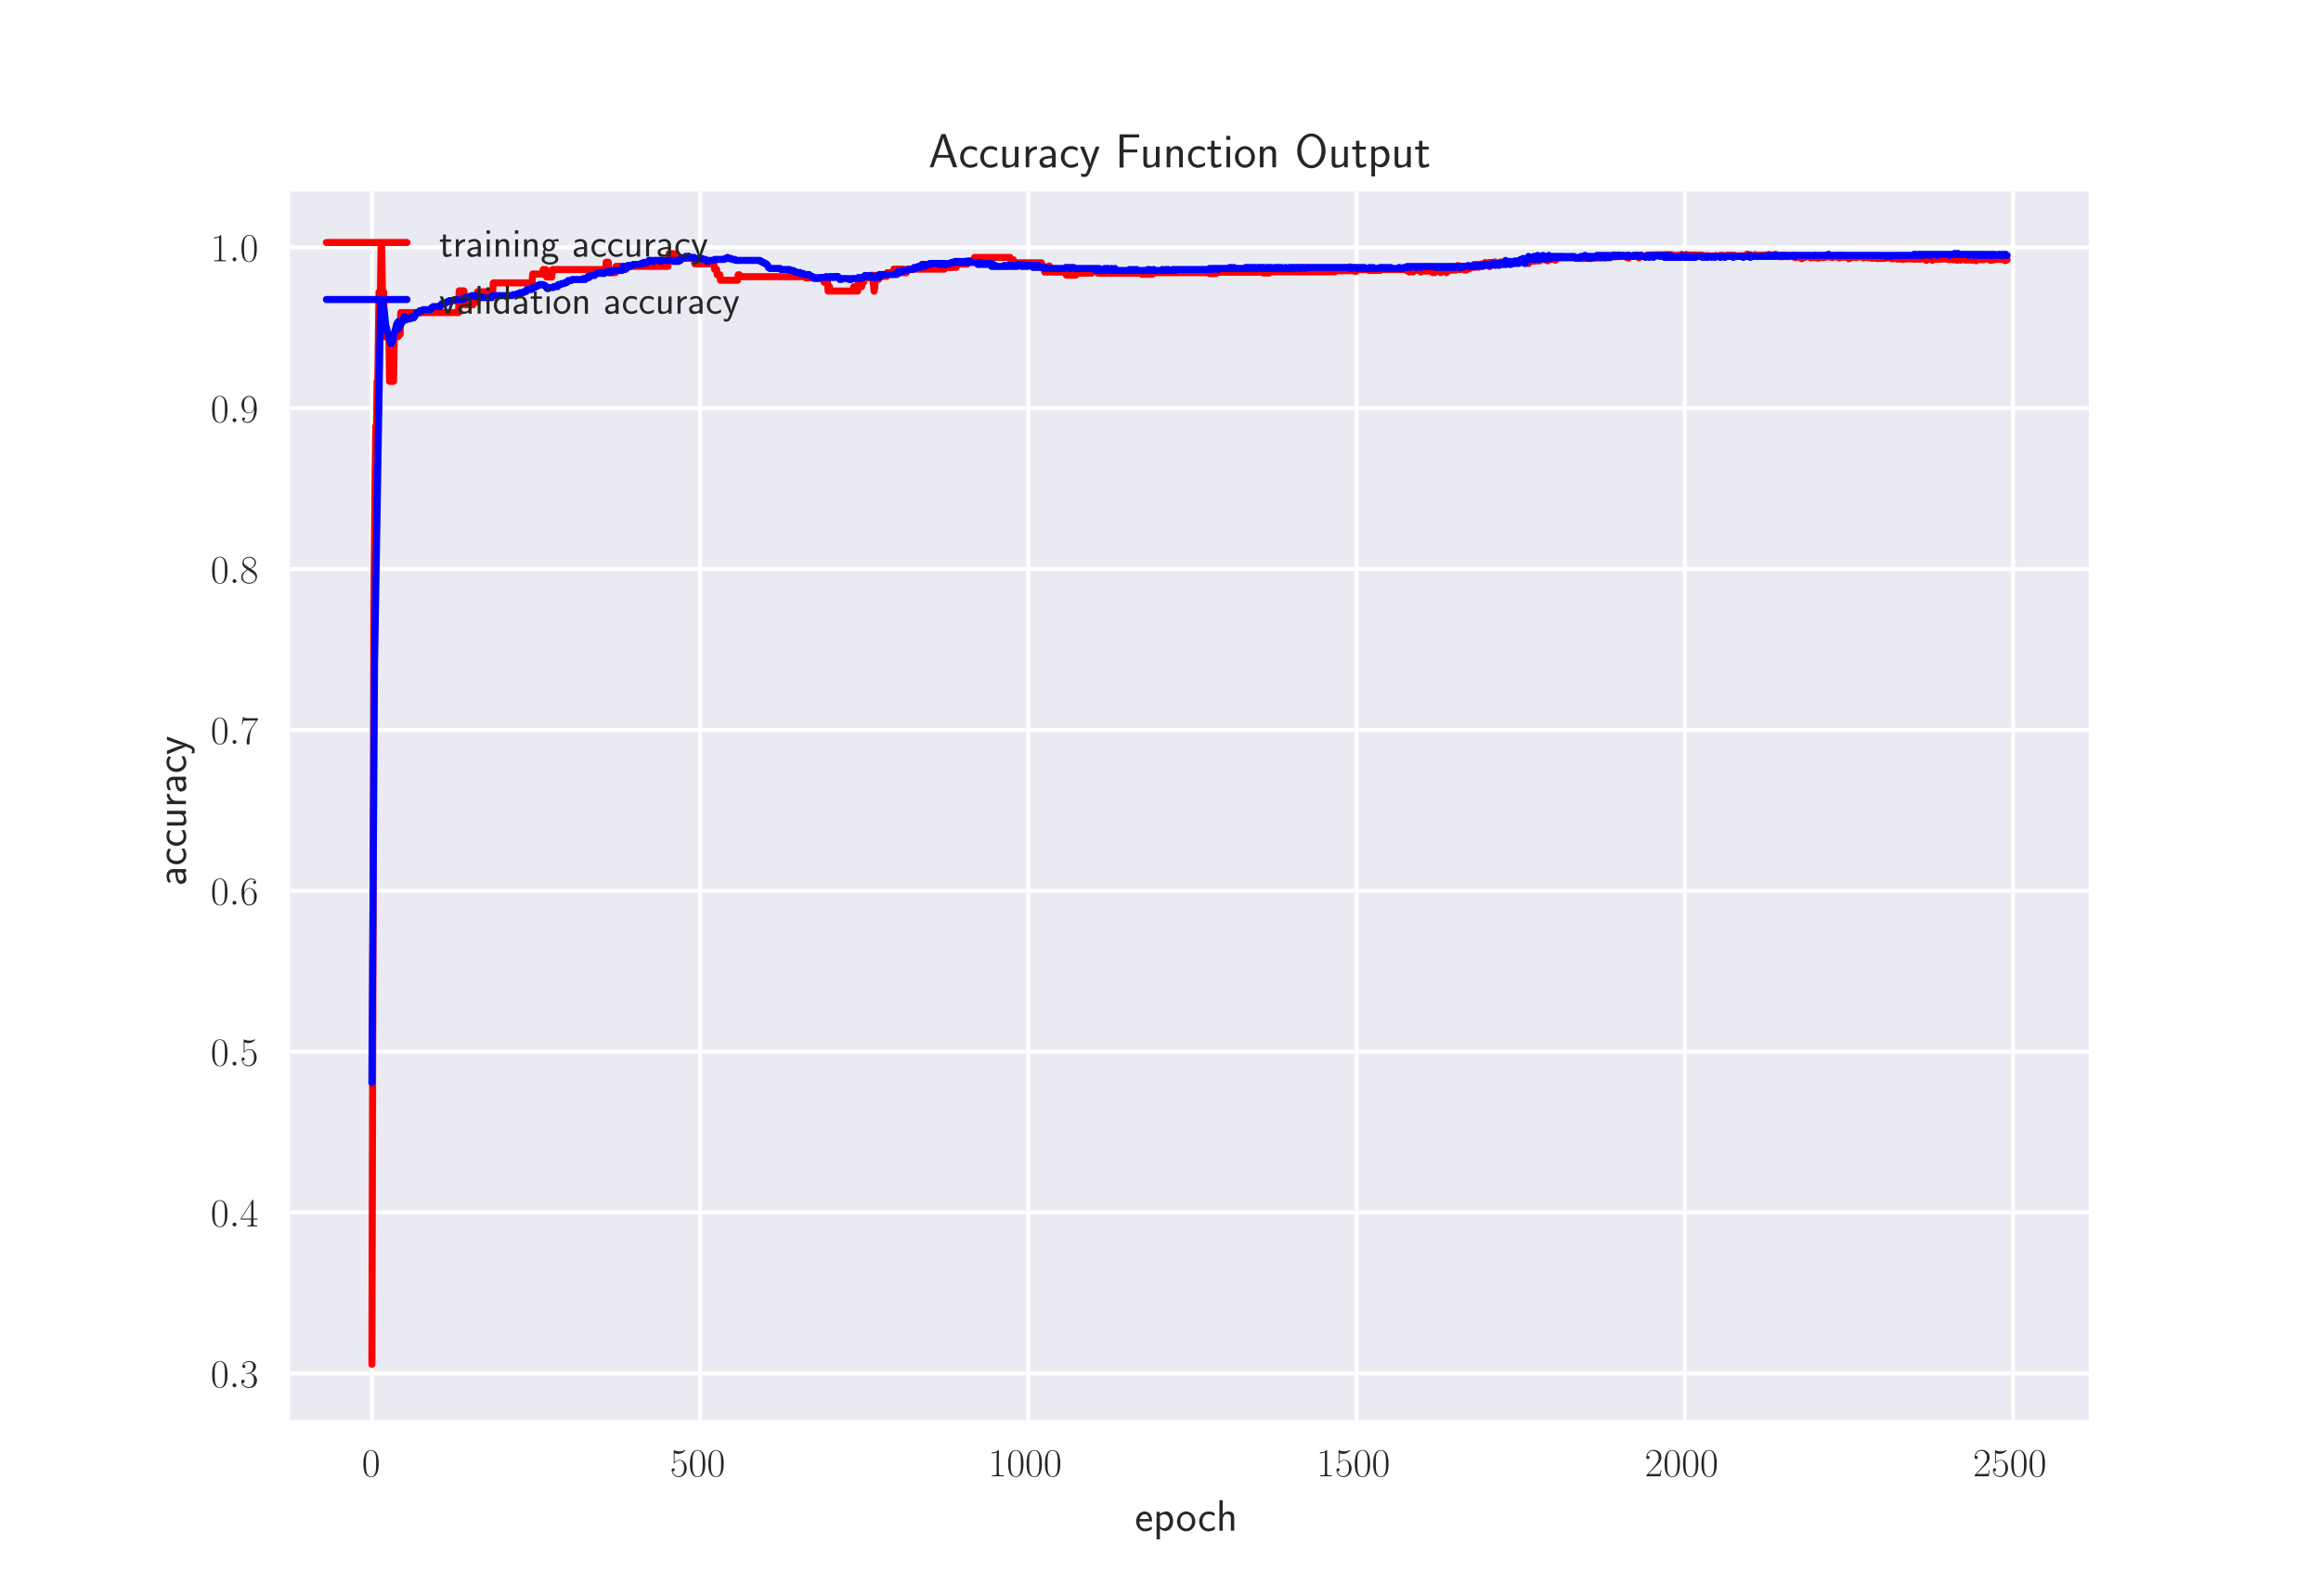 <?xml version="1.0" encoding="utf-8" standalone="no"?>
<!DOCTYPE svg PUBLIC "-//W3C//DTD SVG 1.1//EN"
  "http://www.w3.org/Graphics/SVG/1.1/DTD/svg11.dtd">
<!-- Created with matplotlib (https://matplotlib.org/) -->
<svg height="396pt" version="1.1" viewBox="0 0 576 396" width="576pt" xmlns="http://www.w3.org/2000/svg" xmlns:xlink="http://www.w3.org/1999/xlink">
 <defs>
  <style type="text/css">*{stroke-linecap:butt;stroke-linejoin:round;}</style>
 </defs>
 <g id="figure_1">
  <g id="patch_1">
   <path d="M 0 396 
L 576 396 
L 576 0 
L 0 0 
z
" style="fill:#ffffff;"/>
  </g>
  <g id="axes_1">
   <g id="patch_2">
    <path d="M 72 352.44 
L 518.4 352.44 
L 518.4 47.52 
L 72 47.52 
z
" style="fill:#eaeaf2;"/>
   </g>
   <g id="matplotlib.axis_1">
    <g id="xtick_1">
     <g id="line2d_1">
      <path clip-path="url(#pf3cb8d19cd)" d="M 92.291 352.44 
L 92.291 47.52 
" style="fill:none;stroke:#ffffff;stroke-linecap:round;"/>
     </g>
     <g id="line2d_2"/>
     <g id="text_1">
      <!-- $\mathdefault{0}$ -->
      <g style="fill:#262626;" transform="translate(89.8 366.358)scale(0.1 -0.1)">
       <defs>
        <path d="M 42 31.641 
C 42 37.75 41.906 48.125 37.703 56.109 
C 34 63.109 28.094 65.594 22.906 65.594 
C 18.094 65.594 12 63.406 8.203 56.203 
C 4.203 48.719 3.797 39.438 3.797 31.641 
C 3.797 25.953 3.906 17.281 7 9.672 
C 11.297 -0.609 19 -2 22.906 -2 
C 27.5 -2 34.5 -0.109 38.594 9.375 
C 41.594 16.281 42 24.359 42 31.641 
z
M 22.906 -0.406 
C 16.5 -0.406 12.703 5.078 11.297 12.688 
C 10.203 18.562 10.203 27.156 10.203 32.75 
C 10.203 40.438 10.203 46.828 11.5 52.922 
C 13.406 61.391 19 64 22.906 64 
C 27 64 32.297 61.297 34.203 53.125 
C 35.5 47.438 35.594 40.734 35.594 32.75 
C 35.594 26.25 35.594 18.266 34.406 12.375 
C 32.297 1.484 26.406 -0.406 22.906 -0.406 
z
" id="CMR17-48"/>
       </defs>
       <use transform="scale(0.996)" xlink:href="#CMR17-48"/>
      </g>
     </g>
    </g>
    <g id="xtick_2">
     <g id="line2d_3">
      <path clip-path="url(#pf3cb8d19cd)" d="M 173.748 352.44 
L 173.748 47.52 
" style="fill:none;stroke:#ffffff;stroke-linecap:round;"/>
     </g>
     <g id="line2d_4"/>
     <g id="text_2">
      <!-- $\mathdefault{500}$ -->
      <g style="fill:#262626;" transform="translate(166.276 366.358)scale(0.1 -0.1)">
       <defs>
        <path d="M 11.406 57.688 
C 12.406 57.281 16.5 56 20.703 56 
C 30 56 35.094 61.109 38 64.062 
C 38 64.953 38 65.5 37.406 65.5 
C 37.297 65.5 37.094 65.5 36.297 65.047 
C 32.797 63.406 28.703 62.078 23.703 62.078 
C 20.703 62.078 16.203 62.484 11.297 64.672 
C 10.203 65.172 10 65.172 9.906 65.172 
C 9.406 65.172 9.297 65.062 9.297 63.078 
L 9.297 34.422 
C 9.297 32.641 9.297 32.141 10.297 32.141 
C 10.797 32.141 11 32.344 11.5 33.031 
C 14.703 37.516 19.094 39.406 24.094 39.406 
C 27.594 39.406 35.094 37.219 35.094 20.141 
C 35.094 16.953 35.094 11.172 32.094 6.578 
C 29.594 2.484 25.703 0.391 21.406 0.391 
C 14.797 0.391 8.094 5 6.297 12.719 
C 6.703 12.609 7.5 12.422 7.906 12.422 
C 9.203 12.422 11.703 13.125 11.703 16.219 
C 11.703 18.906 9.797 20 7.906 20 
C 5.594 20 4.094 18.594 4.094 15.797 
C 4.094 7.094 11 -2 21.594 -2 
C 31.906 -2 41.703 6.875 41.703 19.75 
C 41.703 31.719 33.906 41 24.203 41 
C 19.094 41 14.797 39.109 11.406 35.531 
z
" id="CMR17-53"/>
       </defs>
       <use transform="scale(0.996)" xlink:href="#CMR17-53"/>
       <use transform="translate(45.69 0)scale(0.996)" xlink:href="#CMR17-48"/>
       <use transform="translate(91.381 0)scale(0.996)" xlink:href="#CMR17-48"/>
      </g>
     </g>
    </g>
    <g id="xtick_3">
     <g id="line2d_5">
      <path clip-path="url(#pf3cb8d19cd)" d="M 255.205 352.44 
L 255.205 47.52 
" style="fill:none;stroke:#ffffff;stroke-linecap:round;"/>
     </g>
     <g id="line2d_6"/>
     <g id="text_3">
      <!-- $\mathdefault{1000}$ -->
      <g style="fill:#262626;" transform="translate(245.242 366.358)scale(0.1 -0.1)">
       <defs>
        <path d="M 26.594 63.406 
C 26.594 65.5 26.5 65.5 25.094 65.5 
C 21.203 61.188 15.297 59.797 9.703 59.797 
C 9.406 59.797 8.906 59.797 8.797 59.5 
C 8.703 59.297 8.703 59.094 8.703 57 
C 11.797 57 17 57.594 21 59.984 
L 21 7.203 
C 21 3.688 20.797 2.5 12.203 2.5 
L 9.203 2.5 
L 9.203 0 
C 14 0 19 0 23.797 0 
C 28.594 0 33.594 0 38.406 0 
L 38.406 2.5 
L 35.406 2.5 
C 26.797 2.5 26.594 3.594 26.594 7.156 
z
" id="CMR17-49"/>
       </defs>
       <use transform="scale(0.996)" xlink:href="#CMR17-49"/>
       <use transform="translate(45.69 0)scale(0.996)" xlink:href="#CMR17-48"/>
       <use transform="translate(91.381 0)scale(0.996)" xlink:href="#CMR17-48"/>
       <use transform="translate(137.071 0)scale(0.996)" xlink:href="#CMR17-48"/>
      </g>
     </g>
    </g>
    <g id="xtick_4">
     <g id="line2d_7">
      <path clip-path="url(#pf3cb8d19cd)" d="M 336.662 352.44 
L 336.662 47.52 
" style="fill:none;stroke:#ffffff;stroke-linecap:round;"/>
     </g>
     <g id="line2d_8"/>
     <g id="text_4">
      <!-- $\mathdefault{1500}$ -->
      <g style="fill:#262626;" transform="translate(326.699 366.358)scale(0.1 -0.1)">
       <use transform="scale(0.996)" xlink:href="#CMR17-49"/>
       <use transform="translate(45.69 0)scale(0.996)" xlink:href="#CMR17-53"/>
       <use transform="translate(91.381 0)scale(0.996)" xlink:href="#CMR17-48"/>
       <use transform="translate(137.071 0)scale(0.996)" xlink:href="#CMR17-48"/>
      </g>
     </g>
    </g>
    <g id="xtick_5">
     <g id="line2d_9">
      <path clip-path="url(#pf3cb8d19cd)" d="M 418.118 352.44 
L 418.118 47.52 
" style="fill:none;stroke:#ffffff;stroke-linecap:round;"/>
     </g>
     <g id="line2d_10"/>
     <g id="text_5">
      <!-- $\mathdefault{2000}$ -->
      <g style="fill:#262626;" transform="translate(408.156 366.358)scale(0.1 -0.1)">
       <defs>
        <path d="M 41.703 15.453 
L 39.906 15.453 
C 38.906 8.375 38.094 7.172 37.703 6.562 
C 37.203 5.766 30 5.766 28.594 5.766 
L 9.406 5.766 
C 13 9.672 20 16.75 28.5 24.953 
C 34.594 30.734 41.703 37.531 41.703 47.422 
C 41.703 59.219 32.297 66 21.797 66 
C 10.797 66 4.094 56.312 4.094 47.344 
C 4.094 43.438 7 42.938 8.203 42.938 
C 9.203 42.938 12.203 43.547 12.203 47.031 
C 12.203 50.109 9.594 51 8.203 51 
C 7.594 51 7 50.906 6.594 50.703 
C 8.5 59.219 14.297 63.406 20.406 63.406 
C 29.094 63.406 34.797 56.516 34.797 47.422 
C 34.797 38.734 29.703 31.25 24 24.75 
L 4.094 2.281 
L 4.094 0 
L 39.297 0 
z
" id="CMR17-50"/>
       </defs>
       <use transform="scale(0.996)" xlink:href="#CMR17-50"/>
       <use transform="translate(45.69 0)scale(0.996)" xlink:href="#CMR17-48"/>
       <use transform="translate(91.381 0)scale(0.996)" xlink:href="#CMR17-48"/>
       <use transform="translate(137.071 0)scale(0.996)" xlink:href="#CMR17-48"/>
      </g>
     </g>
    </g>
    <g id="xtick_6">
     <g id="line2d_11">
      <path clip-path="url(#pf3cb8d19cd)" d="M 499.575 352.44 
L 499.575 47.52 
" style="fill:none;stroke:#ffffff;stroke-linecap:round;"/>
     </g>
     <g id="line2d_12"/>
     <g id="text_6">
      <!-- $\mathdefault{2500}$ -->
      <g style="fill:#262626;" transform="translate(489.613 366.358)scale(0.1 -0.1)">
       <use transform="scale(0.996)" xlink:href="#CMR17-50"/>
       <use transform="translate(45.69 0)scale(0.996)" xlink:href="#CMR17-53"/>
       <use transform="translate(91.381 0)scale(0.996)" xlink:href="#CMR17-48"/>
       <use transform="translate(137.071 0)scale(0.996)" xlink:href="#CMR17-48"/>
      </g>
     </g>
    </g>
    <g id="text_7">
     <!-- epoch -->
     <g style="fill:#262626;" transform="translate(281.623 379.906)scale(0.11 -0.11)">
      <defs>
       <path d="M 39.094 21.516 
C 39.094 24.844 38.906 31.297 35.703 36.641 
C 32.203 42.391 26.5 44 22.203 44 
C 11.797 44 3 34.188 3 21.484 
C 3 9.094 12.094 -1 23.594 -1 
C 28.094 -1 33.594 0.297 38.594 3.875 
C 38.594 4.281 38.406 6.469 38.297 6.562 
C 38.297 6.766 38 9.844 38 10.25 
C 33.203 6.359 27.703 5.078 23.703 5.078 
C 17.297 5.078 10.406 10.422 10.094 21.516 
z
M 10.906 27 
C 12.203 32.562 16.594 37.828 22.203 37.828 
C 23.703 37.828 30.703 37.828 32.5 27 
z
" id="CMSS17-101"/>
       <path d="M 15.094 5.203 
C 18.406 2.016 22.906 -0.078 27.703 -0.078 
C 37 -0.078 45 9.422 45 22.062 
C 45 33.734 39 44 30.406 44 
C 25.406 44 19.406 42.219 14.906 38.625 
L 14.906 43.203 
L 7.5 43.203 
L 7.5 -19 
L 15.094 -19 
z
M 15.094 32.812 
C 15.906 34 19.297 37.734 24.797 37.734 
C 31.797 37.734 37.406 30.625 37.406 22.062 
C 37.406 12.297 30.594 6 23.906 6 
C 21.906 6 19.797 6.484 17.797 8.172 
C 15.094 10.531 15.094 12 15.094 13.391 
z
" id="CMSS17-112"/>
       <path d="M 44.203 21.188 
C 44.203 34 34.703 44 23.5 44 
C 12 44 2.703 33.703 2.703 21.188 
C 2.703 8.5 12.297 -1 23.406 -1 
C 34.797 -1 44.203 8.797 44.203 21.188 
z
M 23.5 5.266 
C 16.406 5.266 10.297 11.078 10.297 22 
C 10.297 33.609 17.406 37.922 23.406 37.922 
C 29.906 37.922 36.594 33.219 36.594 22 
C 36.594 10.672 30.094 5.266 23.5 5.266 
z
" id="CMSS17-111"/>
       <path d="M 38.5 39.703 
C 38.5 40.391 33.906 42.406 32.703 42.797 
C 29.406 44 25.203 44 24.094 44 
C 11.094 44 3.297 32.703 3.297 21.297 
C 3.297 9.297 12 -1 23.703 -1 
C 30.406 -1 35.203 1.188 39.094 3.781 
L 38.5 10.375 
C 34.203 7.078 29.203 5.266 23.797 5.266 
C 16 5.266 10.906 12.094 10.906 21.391 
C 10.906 28.609 14.203 37.719 24.203 37.719 
C 29.703 37.719 32.797 36.609 37.406 33.516 
z
" id="CMSS17-99"/>
       <path d="M 40.906 29.547 
C 40.906 35.812 39.406 44.062 28.094 44.062 
C 21.797 44.062 17.703 40.984 14.797 37.609 
L 14.797 69.5 
L 7.406 69.5 
L 7.406 0.5 
L 15 0.5 
L 15 24.578 
C 15 30.828 17.406 38 24.203 38 
C 33 38 33.297 32.125 33.297 28.734 
L 33.297 0.5 
L 40.906 0.5 
z
" id="CMSS17-104"/>
      </defs>
      <use transform="scale(0.996)" xlink:href="#CMSS17-101"/>
      <use transform="translate(41.639 0)scale(0.996)" xlink:href="#CMSS17-112"/>
      <use transform="translate(92.446 0)scale(0.996)" xlink:href="#CMSS17-111"/>
      <use transform="translate(141.892 0)scale(0.996)" xlink:href="#CMSS17-99"/>
      <use transform="translate(183.531 0)scale(0.996)" xlink:href="#CMSS17-104"/>
     </g>
    </g>
   </g>
   <g id="matplotlib.axis_2">
    <g id="ytick_1">
     <g id="line2d_13">
      <path clip-path="url(#pf3cb8d19cd)" d="M 72 340.798 
L 518.4 340.798 
" style="fill:none;stroke:#ffffff;stroke-linecap:round;"/>
     </g>
     <g id="line2d_14"/>
     <g id="text_8">
      <!-- $\mathdefault{0.3}$ -->
      <g style="fill:#262626;" transform="translate(52.27 344.257)scale(0.1 -0.1)">
       <defs>
        <path d="M 18.406 4.797 
C 18.406 7.688 16 9.672 13.594 9.672 
C 10.703 9.672 8.703 7.281 8.703 4.891 
C 8.703 2 11.094 0 13.5 0 
C 16.406 0 18.406 2.391 18.406 4.797 
z
" id="CMMI12-58"/>
        <path d="M 22.094 33.703 
C 31 33.703 34.906 25.969 34.906 17.031 
C 34.906 5 28.5 0.391 22.703 0.391 
C 17.406 0.391 8.797 3.031 6.094 10.828 
C 6.594 10.625 7.094 10.625 7.594 10.625 
C 10 10.625 11.797 12.219 11.797 14.812 
C 11.797 17.703 9.594 19 7.594 19 
C 5.906 19 3.297 18.203 3.297 14.469 
C 3.297 5.234 12.297 -2 22.906 -2 
C 34 -2 42.5 6.719 42.5 16.953 
C 42.5 26.672 34.5 33.703 25 34.797 
C 32.594 36.375 39.906 43.062 39.906 52.016 
C 39.906 59.688 32 65.297 23 65.297 
C 13.906 65.297 5.906 59.828 5.906 52.016 
C 5.906 48.594 8.5 48 9.797 48 
C 11.906 48 13.703 49.297 13.703 51.891 
C 13.703 54.469 11.906 55.766 9.797 55.766 
C 9.406 55.766 8.906 55.766 8.5 55.578 
C 11.406 61.859 19.297 63 22.797 63 
C 26.297 63 32.906 61.328 32.906 51.875 
C 32.906 49.109 32.5 44.188 29.094 39.844 
C 26.094 36 22.703 36 19.406 35.688 
C 18.906 35.688 16.594 35.453 16.203 35.453 
C 15.5 35.359 15.094 35.266 15.094 34.5 
C 15.094 33.797 15.203 33.703 17.203 33.703 
z
" id="CMR17-51"/>
       </defs>
       <use transform="scale(0.996)" xlink:href="#CMR17-48"/>
       <use transform="translate(45.69 0)scale(0.996)" xlink:href="#CMMI12-58"/>
       <use transform="translate(72.788 0)scale(0.996)" xlink:href="#CMR17-51"/>
      </g>
     </g>
    </g>
    <g id="ytick_2">
     <g id="line2d_15">
      <path clip-path="url(#pf3cb8d19cd)" d="M 72 300.881 
L 518.4 300.881 
" style="fill:none;stroke:#ffffff;stroke-linecap:round;"/>
     </g>
     <g id="line2d_16"/>
     <g id="text_9">
      <!-- $\mathdefault{0.4}$ -->
      <g style="fill:#262626;" transform="translate(52.27 304.34)scale(0.1 -0.1)">
       <defs>
        <path d="M 33.594 64.406 
C 33.594 66.5 33.5 66.5 31.703 66.5 
L 2 19.594 
L 2 17 
L 27.797 17 
L 27.797 7.141 
C 27.797 3.5 27.594 2.5 20.594 2.5 
L 18.703 2.5 
L 18.703 0 
C 21.906 0 27.297 0 30.703 0 
C 34.094 0 39.5 0 42.703 0 
L 42.703 2.5 
L 40.797 2.5 
C 33.797 2.5 33.594 3.5 33.594 7.141 
L 33.594 17 
L 43.797 17 
L 43.797 19.594 
L 33.594 19.594 
z
M 28.094 57.859 
L 28.094 19.594 
L 4 19.594 
z
" id="CMR17-52"/>
       </defs>
       <use transform="scale(0.996)" xlink:href="#CMR17-48"/>
       <use transform="translate(45.69 0)scale(0.996)" xlink:href="#CMMI12-58"/>
       <use transform="translate(72.788 0)scale(0.996)" xlink:href="#CMR17-52"/>
      </g>
     </g>
    </g>
    <g id="ytick_3">
     <g id="line2d_17">
      <path clip-path="url(#pf3cb8d19cd)" d="M 72 260.964 
L 518.4 260.964 
" style="fill:none;stroke:#ffffff;stroke-linecap:round;"/>
     </g>
     <g id="line2d_18"/>
     <g id="text_10">
      <!-- $\mathdefault{0.5}$ -->
      <g style="fill:#262626;" transform="translate(52.27 264.423)scale(0.1 -0.1)">
       <use transform="scale(0.996)" xlink:href="#CMR17-48"/>
       <use transform="translate(45.69 0)scale(0.996)" xlink:href="#CMMI12-58"/>
       <use transform="translate(72.788 0)scale(0.996)" xlink:href="#CMR17-53"/>
      </g>
     </g>
    </g>
    <g id="ytick_4">
     <g id="line2d_19">
      <path clip-path="url(#pf3cb8d19cd)" d="M 72 221.047 
L 518.4 221.047 
" style="fill:none;stroke:#ffffff;stroke-linecap:round;"/>
     </g>
     <g id="line2d_20"/>
     <g id="text_11">
      <!-- $\mathdefault{0.6}$ -->
      <g style="fill:#262626;" transform="translate(52.27 224.506)scale(0.1 -0.1)">
       <defs>
        <path d="M 10.594 34 
C 10.594 57.656 21.797 63 28.297 63 
C 30.406 63 35.5 62.641 37.5 59 
C 35.906 59 32.906 59 32.906 55.516 
C 32.906 52.828 35.094 51.922 36.5 51.922 
C 37.406 51.922 40.094 52.312 40.094 55.625 
C 40.094 61.781 35.094 65.297 28.203 65.297 
C 16.297 65.297 3.797 52.969 3.797 31 
C 3.797 3.953 15.094 -2 23.094 -2 
C 32.797 -2 42 6.672 42 20.047 
C 42 32.516 33.906 41.594 23.703 41.594 
C 17.594 41.594 13.094 37.609 10.594 30.625 
z
M 23.094 0.391 
C 10.797 0.391 10.797 18.75 10.797 22.438 
C 10.797 29.625 14.203 40 23.5 40 
C 25.203 40 30.094 40 33.406 33.125 
C 35.203 29.219 35.203 25.141 35.203 20.141 
C 35.203 14.75 35.203 10.781 33.094 6.781 
C 30.906 2.672 27.703 0.391 23.094 0.391 
z
" id="CMR17-54"/>
       </defs>
       <use transform="scale(0.996)" xlink:href="#CMR17-48"/>
       <use transform="translate(45.69 0)scale(0.996)" xlink:href="#CMMI12-58"/>
       <use transform="translate(72.788 0)scale(0.996)" xlink:href="#CMR17-54"/>
      </g>
     </g>
    </g>
    <g id="ytick_5">
     <g id="line2d_21">
      <path clip-path="url(#pf3cb8d19cd)" d="M 72 181.13 
L 518.4 181.13 
" style="fill:none;stroke:#ffffff;stroke-linecap:round;"/>
     </g>
     <g id="line2d_22"/>
     <g id="text_12">
      <!-- $\mathdefault{0.7}$ -->
      <g style="fill:#262626;" transform="translate(52.27 184.59)scale(0.1 -0.1)">
       <defs>
        <path d="M 45.094 61.578 
L 45.094 63.766 
L 21.594 63.766 
C 9.906 63.766 9.703 65.078 9.297 67 
L 7.5 67 
L 4.594 48.344 
L 6.406 48.344 
C 6.703 50.234 7.406 55.312 8.594 57.203 
C 9.203 58 16.594 58 18.297 58 
L 40.297 58 
L 29.203 41.578 
C 21.797 30.531 16.703 15.609 16.703 2.578 
C 16.703 1.391 16.703 -2 20.297 -2 
C 23.906 -2 23.906 1.391 23.906 2.672 
L 23.906 7.266 
C 23.906 23.562 26.703 34.312 31.297 41.188 
z
" id="CMR17-55"/>
       </defs>
       <use transform="scale(0.996)" xlink:href="#CMR17-48"/>
       <use transform="translate(45.69 0)scale(0.996)" xlink:href="#CMMI12-58"/>
       <use transform="translate(72.788 0)scale(0.996)" xlink:href="#CMR17-55"/>
      </g>
     </g>
    </g>
    <g id="ytick_6">
     <g id="line2d_23">
      <path clip-path="url(#pf3cb8d19cd)" d="M 72 141.214 
L 518.4 141.214 
" style="fill:none;stroke:#ffffff;stroke-linecap:round;"/>
     </g>
     <g id="line2d_24"/>
     <g id="text_13">
      <!-- $\mathdefault{0.8}$ -->
      <g style="fill:#262626;" transform="translate(52.27 144.673)scale(0.1 -0.1)">
       <defs>
        <path d="M 27.203 35.375 
C 33.5 38.547 39.906 43.328 39.906 50.984 
C 39.906 60.016 31.094 65.297 23 65.297 
C 13.906 65.297 5.906 58.734 5.906 49.688 
C 5.906 47.203 6.5 42.922 10.406 39.141 
C 11.406 38.156 15.594 35.172 18.297 33.281 
C 13.797 30.984 3.297 25.531 3.297 14.594 
C 3.297 4.359 13.094 -2 22.797 -2 
C 33.5 -2 42.5 5.656 42.5 15.781 
C 42.5 24.844 36.406 29.016 32.406 31.703 
z
M 14.094 44.094 
C 13.297 44.594 9.297 47.672 9.297 52.359 
C 9.297 58.422 15.594 63 22.797 63 
C 30.703 63 36.5 57.438 36.5 50.969 
C 36.5 41.703 26.094 36.422 25.594 36.422 
C 25.5 36.422 25.406 36.422 24.594 37.031 
z
M 32.5 23.734 
C 34 22.641 38.797 19.375 38.797 13.297 
C 38.797 5.953 31.406 0.391 23 0.391 
C 13.906 0.391 7 6.844 7 14.688 
C 7 22.547 13.094 29.094 20 32.188 
z
" id="CMR17-56"/>
       </defs>
       <use transform="scale(0.996)" xlink:href="#CMR17-48"/>
       <use transform="translate(45.69 0)scale(0.996)" xlink:href="#CMMI12-58"/>
       <use transform="translate(72.788 0)scale(0.996)" xlink:href="#CMR17-56"/>
      </g>
     </g>
    </g>
    <g id="ytick_7">
     <g id="line2d_25">
      <path clip-path="url(#pf3cb8d19cd)" d="M 72 101.297 
L 518.4 101.297 
" style="fill:none;stroke:#ffffff;stroke-linecap:round;"/>
     </g>
     <g id="line2d_26"/>
     <g id="text_14">
      <!-- $\mathdefault{0.9}$ -->
      <g style="fill:#262626;" transform="translate(52.27 104.756)scale(0.1 -0.1)">
       <defs>
        <path d="M 35.203 29.125 
C 35.203 7.25 26.094 0.484 18.594 0.484 
C 16.297 0.484 10.703 0.484 8.406 4.594 
C 11 4.188 12.906 5.578 12.906 8.094 
C 12.906 10.812 10.703 11.703 9.297 11.703 
C 8.406 11.703 5.703 11.297 5.703 7.906 
C 5.703 1.109 11.594 -2 18.797 -2 
C 30.297 -2 42 10.531 42 32.391 
C 42 59.641 30.797 65.297 23.203 65.297 
C 13.297 65.297 3.797 56.688 3.797 43.406 
C 3.797 31.109 11.906 22 22.094 22 
C 30.5 22 34.203 29.734 35.203 33 
z
M 22.297 23.594 
C 19.594 23.594 15.797 24.094 12.703 30.031 
C 10.594 33.891 10.594 38.453 10.594 43.297 
C 10.594 49.156 10.594 53.203 13.406 57.562 
C 14.797 59.641 17.406 63 23.203 63 
C 35 63 35 45.078 35 41.125 
C 35 34.094 31.797 23.594 22.297 23.594 
z
" id="CMR17-57"/>
       </defs>
       <use transform="scale(0.996)" xlink:href="#CMR17-48"/>
       <use transform="translate(45.69 0)scale(0.996)" xlink:href="#CMMI12-58"/>
       <use transform="translate(72.788 0)scale(0.996)" xlink:href="#CMR17-57"/>
      </g>
     </g>
    </g>
    <g id="ytick_8">
     <g id="line2d_27">
      <path clip-path="url(#pf3cb8d19cd)" d="M 72 61.38 
L 518.4 61.38 
" style="fill:none;stroke:#ffffff;stroke-linecap:round;"/>
     </g>
     <g id="line2d_28"/>
     <g id="text_15">
      <!-- $\mathdefault{1.0}$ -->
      <g style="fill:#262626;" transform="translate(52.27 64.839)scale(0.1 -0.1)">
       <use transform="scale(0.996)" xlink:href="#CMR17-49"/>
       <use transform="translate(45.69 0)scale(0.996)" xlink:href="#CMMI12-58"/>
       <use transform="translate(72.788 0)scale(0.996)" xlink:href="#CMR17-48"/>
      </g>
     </g>
    </g>
    <g id="text_16">
     <!-- accuracy -->
     <g style="fill:#262626;" transform="translate(46.139 219.782)rotate(-90)scale(0.11 -0.11)">
      <defs>
       <path d="M 37.594 27.984 
C 37.594 37.375 30.906 43.875 21.906 43.875 
C 17.5 43.875 12.703 43.078 7.203 39.891 
L 7.797 33.359 
C 10.297 35.125 14.594 38 21.797 38 
C 26.906 38 30 34.062 30 27.844 
L 30 24 
C 14 24 4 19.344 4 11.344 
C 4 7.203 6.5 -1 14.797 -1 
C 16.297 -1 24.406 -1 30.203 3.391 
L 30.203 -0.297 
L 37.594 -0.297 
z
M 30 12.75 
C 30 10.953 30 8.562 27 6.781 
C 24.406 5.078 21.094 5.078 19.703 5.078 
C 14.703 5.078 11.297 7.984 11.297 11.625 
C 11.297 18.922 26.906 18.922 30 18.922 
z
" id="CMSS17-97"/>
       <path d="M 40.906 42.797 
L 33.297 42.797 
L 33.297 15.188 
C 33.297 7.781 27.906 4.781 22.203 4.781 
C 15.594 4.781 15 6.984 15 11.078 
L 15 42.797 
L 7.406 42.797 
L 7.406 10.594 
C 7.406 2.797 10.094 -1 17 -1 
C 20.406 -1 28.094 -0.203 33.5 4.781 
L 33.5 0 
L 40.906 0 
z
" id="CMSS17-117"/>
       <path d="M 14.906 21.297 
C 14.906 30.703 21.797 37 30.594 37 
L 30.594 43.578 
C 24.203 43.578 18.203 40.391 14.594 35.203 
L 14.594 43.094 
L 7.5 43.094 
L 7.5 0 
L 14.906 0 
z
" id="CMSS17-114"/>
       <path d="M 41.797 43 
L 34 43 
C 25.5 20.219 22.594 10.969 22.406 5.984 
L 22.297 5.984 
C 22 10.875 17.594 22.812 14.094 31.359 
L 9.406 43 
L 1.297 43 
L 19 0.203 
C 17.906 -2.781 16.297 -7.266 15.797 -8.266 
C 13.594 -13.828 12.094 -13.828 10.5 -13.828 
C 10.094 -13.828 6.906 -13.828 3.297 -12.641 
L 3.906 -19.203 
C 6.406 -19.703 8.906 -20 10.703 -20 
C 13.203 -20 18.203 -20 22.797 -7.766 
z
" id="CMSS17-121"/>
      </defs>
      <use transform="scale(0.996)" xlink:href="#CMSS17-97"/>
      <use transform="translate(44.922 0)scale(0.996)" xlink:href="#CMSS17-99"/>
      <use transform="translate(86.561 0)scale(0.996)" xlink:href="#CMSS17-99"/>
      <use transform="translate(128.2 0)scale(0.996)" xlink:href="#CMSS17-117"/>
      <use transform="translate(176.405 0)scale(0.996)" xlink:href="#CMSS17-114"/>
      <use transform="translate(208.314 0)scale(0.996)" xlink:href="#CMSS17-97"/>
      <use transform="translate(253.236 0)scale(0.996)" xlink:href="#CMSS17-99"/>
      <use transform="translate(294.875 0)scale(0.996)" xlink:href="#CMSS17-121"/>
     </g>
    </g>
   </g>
   <g id="line2d_29">
    <path clip-path="url(#pf3cb8d19cd)" d="M 92.291 338.58 
L 92.78 150.084 
L 93.105 116.82 
L 93.268 105.732 
L 93.431 105.732 
L 93.594 94.644 
L 93.757 94.644 
L 94.083 72.468 
L 94.409 72.468 
L 94.572 61.38 
L 94.735 61.38 
L 94.898 72.468 
L 95.223 72.468 
L 95.386 83.556 
L 96.527 83.556 
L 96.69 94.644 
L 97.667 94.644 
L 97.83 83.556 
L 98.807 83.556 
L 98.97 82.957 
L 99.296 82.957 
L 99.459 77.562 
L 113.796 77.562 
L 113.958 72.168 
L 115.099 72.168 
L 115.262 75.636 
L 117.38 75.636 
L 117.543 74.957 
L 118.357 74.957 
L 118.52 72.407 
L 122.267 72.407 
L 122.43 70.201 
L 132.042 70.201 
L 132.205 67.996 
L 134.648 67.996 
L 134.811 66.898 
L 135.463 66.898 
L 135.626 68.738 
L 136.929 68.738 
L 137.092 66.898 
L 150.288 66.898 
L 150.451 65.059 
L 150.94 65.059 
L 151.103 67.666 
L 152.732 67.666 
L 152.895 66.095 
L 165.765 66.095 
L 166.091 62.952 
L 167.231 62.952 
L 167.394 64.105 
L 172.282 64.105 
L 172.444 65.467 
L 177.169 65.467 
L 177.332 66.829 
L 177.821 66.829 
L 177.984 68.192 
L 178.635 68.192 
L 178.798 69.554 
L 183.034 69.554 
L 183.197 68.192 
L 183.523 68.192 
L 183.686 68.66 
L 199.814 68.66 
L 199.977 68.973 
L 204.376 68.973 
L 204.538 70.058 
L 205.353 70.058 
L 205.516 72.227 
L 205.679 71.142 
L 205.842 71.142 
L 206.005 72.227 
L 211.707 72.227 
L 211.87 71.142 
L 212.033 72.227 
L 212.195 72.227 
L 212.358 71.142 
L 212.521 72.227 
L 212.847 72.227 
L 213.01 70.058 
L 213.336 70.058 
L 213.499 71.142 
L 213.825 71.142 
L 213.987 70.058 
L 214.313 70.058 
L 214.476 68.973 
L 216.105 68.973 
L 216.268 68.313 
L 216.431 69.304 
L 216.594 68.313 
L 216.92 72.275 
L 217.083 71.285 
L 217.246 68.313 
L 217.409 69.304 
L 218.06 69.304 
L 218.223 68.588 
L 220.015 68.588 
L 220.178 67.687 
L 221.644 67.687 
L 221.807 66.786 
L 223.599 66.786 
L 223.762 67.687 
L 223.925 66.786 
L 224.088 66.786 
L 224.251 67.687 
L 224.903 67.687 
L 225.066 66.786 
L 234.352 66.786 
L 234.515 66.37 
L 236.47 66.37 
L 236.633 65.538 
L 237.121 65.538 
L 237.284 66.37 
L 237.447 65.538 
L 240.054 65.538 
L 240.217 64.706 
L 241.683 64.706 
L 241.846 63.875 
L 242.009 63.875 
L 242.172 64.706 
L 242.334 64.706 
L 242.497 63.875 
L 250.643 63.875 
L 250.969 65.218 
L 251.132 64.451 
L 251.458 64.451 
L 251.621 65.218 
L 257.485 65.218 
L 257.648 65.986 
L 257.811 65.218 
L 258.137 65.218 
L 258.3 65.986 
L 258.463 65.218 
L 258.626 65.986 
L 258.952 65.986 
L 259.278 67.521 
L 259.44 66.753 
L 259.766 66.753 
L 259.929 67.521 
L 260.092 67.521 
L 260.418 65.986 
L 260.744 67.521 
L 260.907 67.521 
L 261.07 66.753 
L 261.232 67.521 
L 264.491 67.521 
L 264.654 68.289 
L 264.979 68.289 
L 265.142 67.521 
L 265.305 68.289 
L 265.468 66.753 
L 265.631 68.289 
L 265.957 68.289 
L 266.12 67.521 
L 266.283 68.289 
L 266.934 68.289 
L 267.097 67.807 
L 268.238 67.807 
L 268.401 67.093 
L 268.564 67.807 
L 270.03 67.807 
L 270.193 67.093 
L 270.681 67.093 
L 270.844 67.807 
L 271.007 67.093 
L 272.311 67.093 
L 272.474 67.807 
L 272.636 67.093 
L 272.799 67.093 
L 272.962 67.807 
L 273.288 67.807 
L 273.451 67.093 
L 273.777 67.093 
L 273.94 67.807 
L 274.428 67.807 
L 274.591 67.093 
L 275.08 67.093 
L 275.243 67.807 
L 275.732 67.807 
L 275.895 67.093 
L 276.058 67.807 
L 276.546 67.807 
L 276.709 67.093 
L 276.872 67.807 
L 283.226 67.807 
L 283.389 68.055 
L 285.995 68.055 
L 286.158 67.656 
L 300.006 67.656 
L 300.169 67.904 
L 301.798 67.904 
L 301.961 67.547 
L 313.365 67.547 
L 313.528 67.758 
L 314.994 67.758 
L 315.157 67.459 
L 331.285 67.459 
L 331.448 67.179 
L 333.24 67.179 
L 333.403 66.696 
L 333.566 67.179 
L 334.218 67.179 
L 334.381 66.696 
L 334.544 67.179 
L 334.707 66.696 
L 334.87 67.179 
L 335.032 66.213 
L 335.195 67.179 
L 335.358 66.696 
L 335.521 66.696 
L 335.684 67.179 
L 335.847 67.179 
L 336.01 66.696 
L 336.336 67.365 
L 336.499 67.365 
L 336.662 66.905 
L 339.594 66.905 
L 339.757 67.12 
L 341.386 67.12 
L 341.549 66.679 
L 341.875 66.679 
L 342.038 67.12 
L 342.201 66.679 
L 342.364 66.679 
L 342.526 67.12 
L 342.689 66.883 
L 348.88 66.883 
L 349.043 67.094 
L 349.532 67.094 
L 349.695 67.502 
L 349.858 67.094 
L 350.509 67.094 
L 350.672 67.502 
L 350.835 67.094 
L 352.464 67.094 
L 352.627 67.502 
L 352.79 67.094 
L 353.442 67.094 
L 353.605 67.262 
L 353.93 67.262 
L 354.093 66.87 
L 354.256 67.262 
L 355.397 67.262 
L 355.56 67.654 
L 355.722 67.654 
L 355.885 67.262 
L 356.048 67.654 
L 356.211 66.87 
L 356.374 67.262 
L 357.189 67.262 
L 357.352 66.87 
L 357.515 67.654 
L 357.677 66.87 
L 357.84 67.262 
L 358.329 67.262 
L 358.492 66.87 
L 358.818 66.87 
L 358.981 67.654 
L 359.144 66.87 
L 359.307 67.045 
L 359.469 66.667 
L 359.632 67.045 
L 359.795 66.667 
L 359.958 67.045 
L 360.121 67.045 
L 360.284 66.667 
L 360.61 66.667 
L 360.773 67.045 
L 360.936 66.667 
L 361.099 66.667 
L 361.262 67.045 
L 361.75 65.912 
L 361.913 65.912 
L 362.076 66.858 
L 362.565 66.858 
L 362.728 66.128 
L 362.891 66.858 
L 363.216 66.128 
L 363.542 67.037 
L 363.705 66.33 
L 363.868 67.037 
L 364.031 66.33 
L 364.52 66.33 
L 364.683 66.683 
L 364.846 66.33 
L 365.497 66.33 
L 365.823 65.623 
L 365.986 66.33 
L 366.312 65.623 
L 366.475 65.976 
L 366.638 65.623 
L 366.801 65.623 
L 366.964 66.33 
L 367.126 65.623 
L 367.289 65.623 
L 367.452 65.827 
L 367.615 65.485 
L 367.778 65.827 
L 367.941 65.485 
L 368.104 65.827 
L 368.267 65.485 
L 368.43 65.827 
L 368.593 65.143 
L 368.756 65.485 
L 369.407 65.485 
L 369.57 65.143 
L 369.733 66.169 
L 369.896 65.143 
L 370.059 65.485 
L 370.222 65.143 
L 370.385 65.485 
L 370.548 65.352 
L 370.711 65.683 
L 370.873 65.021 
L 371.036 65.021 
L 371.199 65.683 
L 371.362 65.352 
L 372.177 65.352 
L 372.34 65.021 
L 372.503 65.021 
L 372.665 65.352 
L 372.828 65.352 
L 372.991 65.551 
L 373.317 65.551 
L 373.48 65.23 
L 373.643 65.551 
L 373.806 65.551 
L 373.969 65.23 
L 374.458 65.23 
L 374.62 65.551 
L 374.783 65.119 
L 374.946 65.119 
L 375.109 65.431 
L 375.272 65.119 
L 375.598 65.119 
L 375.761 64.808 
L 375.924 65.317 
L 376.087 64.711 
L 376.25 65.014 
L 376.413 65.014 
L 376.575 64.711 
L 376.738 64.711 
L 376.901 65.014 
L 377.064 64.711 
L 377.553 64.623 
L 377.716 64.918 
L 377.879 64.623 
L 378.205 64.623 
L 378.367 64.328 
L 378.693 64.918 
L 378.856 64.623 
L 379.182 64.623 
L 379.345 65.392 
L 379.508 64.819 
L 379.671 64.819 
L 379.834 64.532 
L 379.997 64.819 
L 380.16 64.532 
L 380.322 64.532 
L 380.485 64.819 
L 380.648 64.819 
L 380.811 64.532 
L 380.974 64.819 
L 381.137 64.444 
L 381.3 64.723 
L 381.463 64.444 
L 381.626 64.723 
L 381.789 64.444 
L 381.952 64.444 
L 382.114 64.723 
L 382.44 64.166 
L 382.603 64.444 
L 383.092 64.444 
L 383.255 64.166 
L 383.418 64.444 
L 383.581 64.444 
L 383.744 64.166 
L 383.907 64.166 
L 384.069 64.723 
L 384.395 64.166 
L 384.558 64.365 
L 384.721 64.365 
L 384.884 64.094 
L 385.047 64.365 
L 385.699 64.365 
L 385.862 64.094 
L 386.024 64.559 
L 386.187 64.029 
L 386.35 64.294 
L 386.513 64.029 
L 392.378 63.96 
L 392.541 64.149 
L 393.193 64.149 
L 393.356 63.897 
L 393.518 64.08 
L 394.17 64.08 
L 394.333 63.835 
L 394.496 63.835 
L 394.659 64.08 
L 394.985 64.08 
L 395.148 63.835 
L 395.311 64.08 
L 396.288 64.017 
L 396.451 63.538 
L 396.614 64.017 
L 396.777 64.017 
L 396.94 63.777 
L 397.103 64.017 
L 397.428 64.017 
L 397.754 63.538 
L 397.917 63.538 
L 398.08 64.017 
L 398.569 64.017 
L 398.895 63.723 
L 399.058 63.723 
L 399.22 63.957 
L 399.383 63.723 
L 399.546 63.957 
L 399.709 63.488 
L 399.872 63.723 
L 400.035 63.723 
L 400.198 63.488 
L 400.361 63.488 
L 400.524 63.254 
L 400.687 63.723 
L 401.012 63.723 
L 401.175 63.488 
L 401.501 63.488 
L 401.664 63.254 
L 401.827 63.671 
L 401.99 63.442 
L 402.153 63.442 
L 402.316 63.671 
L 402.479 63.442 
L 402.805 63.442 
L 402.967 63.619 
L 403.456 63.619 
L 403.619 63.843 
L 403.945 63.395 
L 404.108 64.067 
L 404.271 63.395 
L 404.434 63.395 
L 404.597 63.619 
L 405.411 63.619 
L 405.574 63.395 
L 405.737 63.395 
L 405.9 63.619 
L 406.063 63.619 
L 406.226 63.395 
L 406.389 63.395 
L 406.552 63.571 
L 406.714 64.009 
L 406.877 63.571 
L 407.04 63.571 
L 407.203 63.352 
L 407.366 63.352 
L 407.529 63.571 
L 408.018 63.525 
L 408.669 63.525 
L 408.832 63.31 
L 408.995 63.525 
L 409.321 63.479 
L 409.484 63.269 
L 409.647 63.479 
L 409.81 63.269 
L 409.973 63.269 
L 410.136 63.479 
L 410.299 63.269 
L 411.602 63.233 
L 411.765 63.439 
L 412.091 63.439 
L 412.254 63.233 
L 412.579 63.233 
L 412.742 63.439 
L 412.905 63.233 
L 413.068 63.233 
L 413.231 63.439 
L 413.394 63.196 
L 413.72 63.196 
L 413.883 63.398 
L 414.046 63.196 
L 414.209 63.398 
L 414.371 63.196 
L 414.534 63.196 
L 414.697 63.398 
L 414.86 63.196 
L 415.023 63.398 
L 416.326 63.358 
L 416.489 63.556 
L 416.652 63.358 
L 417.141 63.358 
L 417.304 63.125 
L 417.467 63.319 
L 418.281 63.319 
L 418.444 63.125 
L 418.607 63.285 
L 419.748 63.285 
L 419.91 63.476 
L 420.073 63.285 
L 420.562 63.285 
L 420.725 63.476 
L 420.888 63.285 
L 421.051 63.476 
L 421.377 63.476 
L 421.54 63.285 
L 421.703 63.476 
L 422.028 63.476 
L 422.191 63.285 
L 422.354 63.285 
L 422.517 63.476 
L 422.68 63.437 
L 422.843 63.624 
L 423.006 63.437 
L 423.169 63.624 
L 423.332 63.437 
L 423.495 63.624 
L 423.658 63.437 
L 423.983 63.437 
L 424.146 63.624 
L 425.612 63.582 
L 425.775 63.399 
L 425.938 63.582 
L 426.753 63.582 
L 426.916 63.363 
L 427.079 63.363 
L 427.242 63.544 
L 427.405 63.544 
L 427.567 63.363 
L 427.73 63.544 
L 428.382 63.506 
L 428.545 63.329 
L 428.708 63.506 
L 428.871 63.506 
L 429.034 63.329 
L 429.197 63.506 
L 429.522 63.506 
L 429.685 63.329 
L 429.848 63.506 
L 430.174 63.506 
L 430.337 63.329 
L 430.5 63.506 
L 433.432 63.436 
L 433.595 63.065 
L 433.758 63.402 
L 434.247 63.402 
L 434.41 63.233 
L 434.736 63.536 
L 434.899 63.37 
L 435.061 63.37 
L 435.224 63.536 
L 435.387 63.536 
L 435.55 63.204 
L 435.876 63.536 
L 436.039 63.37 
L 436.202 63.502 
L 436.365 63.338 
L 436.854 63.338 
L 437.016 63.502 
L 437.179 63.338 
L 437.342 63.338 
L 437.505 63.502 
L 437.668 63.338 
L 437.831 63.338 
L 437.994 63.502 
L 438.32 63.502 
L 438.483 63.305 
L 438.646 63.466 
L 438.971 63.145 
L 439.134 63.466 
L 439.297 63.305 
L 439.46 63.626 
L 439.623 63.305 
L 440.275 63.276 
L 440.438 63.434 
L 440.601 63.118 
L 441.089 63.56 
L 441.252 63.56 
L 441.415 63.404 
L 441.578 63.56 
L 441.741 63.56 
L 441.904 63.715 
L 442.067 63.404 
L 442.23 63.715 
L 442.393 63.372 
L 442.555 63.678 
L 442.881 63.372 
L 443.044 63.372 
L 443.37 63.678 
L 443.533 63.525 
L 443.696 63.678 
L 443.859 63.525 
L 444.185 63.525 
L 444.348 63.678 
L 444.51 63.525 
L 444.836 63.644 
L 444.999 63.644 
L 445.162 63.795 
L 445.325 63.342 
L 445.651 63.946 
L 446.14 63.644 
L 446.303 63.795 
L 446.465 63.608 
L 446.628 63.905 
L 446.954 63.757 
L 447.117 64.203 
L 447.606 63.757 
L 447.769 63.905 
L 447.932 63.871 
L 448.095 63.578 
L 448.257 63.578 
L 448.42 63.725 
L 448.583 63.432 
L 448.746 63.725 
L 449.235 63.725 
L 449.398 64.018 
L 449.724 63.689 
L 449.887 63.689 
L 450.212 63.978 
L 450.375 63.4 
L 450.538 63.689 
L 450.864 63.799 
L 451.19 64.084 
L 451.353 63.657 
L 451.516 63.799 
L 451.842 63.515 
L 452.004 63.941 
L 452.167 63.515 
L 452.33 63.799 
L 452.493 63.799 
L 452.656 63.941 
L 452.819 63.372 
L 453.471 63.799 
L 453.797 63.23 
L 453.959 63.657 
L 454.122 63.769 
L 454.285 63.488 
L 454.611 63.909 
L 454.774 63.909 
L 455.1 63.488 
L 455.263 63.628 
L 455.426 63.488 
L 455.589 63.769 
L 455.752 63.769 
L 456.077 63.598 
L 456.403 64.014 
L 456.566 63.321 
L 456.729 63.737 
L 456.892 63.737 
L 457.055 63.876 
L 457.218 63.431 
L 457.706 63.841 
L 457.869 63.567 
L 458.358 63.673 
L 458.521 63.943 
L 458.684 63.808 
L 458.847 64.213 
L 459.01 63.943 
L 459.173 63.943 
L 459.336 63.673 
L 459.499 63.943 
L 460.15 63.538 
L 460.313 63.538 
L 460.476 63.91 
L 460.802 63.91 
L 461.291 63.643 
L 461.616 63.746 
L 461.779 63.746 
L 461.942 63.614 
L 462.105 63.877 
L 462.268 63.483 
L 462.431 64.009 
L 462.757 63.614 
L 462.92 63.845 
L 463.083 63.585 
L 463.246 63.585 
L 463.571 63.975 
L 463.734 63.715 
L 463.897 63.975 
L 464.223 63.585 
L 464.549 64.104 
L 464.712 63.808 
L 464.875 63.808 
L 465.038 64.063 
L 465.201 64.063 
L 465.689 63.778 
L 465.852 64.156 
L 466.178 64.156 
L 466.341 64.03 
L 466.504 64.156 
L 466.83 63.904 
L 466.993 64.156 
L 467.155 63.873 
L 467.318 63.873 
L 467.481 64.123 
L 467.644 63.998 
L 467.807 64.123 
L 468.133 63.873 
L 468.459 63.998 
L 468.785 63.749 
L 469.436 64.214 
L 469.599 63.598 
L 469.762 64.09 
L 469.925 64.214 
L 470.251 64.09 
L 470.414 64.09 
L 470.74 64.214 
L 470.902 64.296 
L 471.228 64.053 
L 471.554 64.296 
L 471.717 63.81 
L 471.88 64.175 
L 472.043 64.175 
L 472.206 64.382 
L 472.369 64.382 
L 472.532 63.782 
L 472.695 64.142 
L 472.857 64.022 
L 473.02 64.262 
L 473.183 64.262 
L 473.672 64.022 
L 473.998 64.262 
L 474.324 64.022 
L 474.487 64.225 
L 474.65 64.225 
L 474.975 64.344 
L 475.301 64.107 
L 475.627 64.307 
L 476.116 64.073 
L 476.279 64.307 
L 476.442 63.956 
L 476.604 64.307 
L 476.93 64.19 
L 477.419 64.154 
L 478.071 64.617 
L 478.234 64.386 
L 478.885 64.238 
L 479.211 64.352 
L 479.374 64.352 
L 479.537 64.581 
L 480.189 64.206 
L 480.351 64.319 
L 480.514 64.206 
L 480.84 64.319 
L 481.329 64.319 
L 481.492 64.206 
L 481.655 64.319 
L 481.981 64.175 
L 482.144 64.287 
L 482.469 64.175 
L 482.795 64.287 
L 482.958 64.063 
L 483.121 64.287 
L 483.284 64.175 
L 483.447 64.399 
L 483.61 64.399 
L 483.773 64.287 
L 483.936 64.399 
L 484.261 64.175 
L 484.424 64.399 
L 484.913 64.479 
L 485.076 64.257 
L 485.402 64.368 
L 485.565 64.368 
L 485.728 64.589 
L 485.891 64.368 
L 486.053 64.335 
L 486.216 64.445 
L 486.379 64.335 
L 486.542 64.554 
L 486.705 64.335 
L 486.868 64.445 
L 487.194 64.335 
L 487.52 64.415 
L 487.683 64.523 
L 487.846 64.306 
L 488.008 64.523 
L 488.334 64.415 
L 488.497 64.523 
L 488.823 64.415 
L 488.986 64.523 
L 489.149 64.198 
L 489.312 64.306 
L 489.475 64.598 
L 489.638 64.276 
L 490.289 64.169 
L 490.452 64.706 
L 490.615 64.276 
L 490.778 64.384 
L 491.104 64.169 
L 491.267 64.384 
L 491.593 64.169 
L 491.755 64.459 
L 491.918 64.246 
L 492.081 64.246 
L 492.244 64.459 
L 492.407 64.246 
L 493.385 64.14 
L 493.548 64.417 
L 493.873 64.313 
L 494.036 64.627 
L 494.199 64.313 
L 494.525 64.313 
L 494.688 64.522 
L 494.851 64.313 
L 495.177 64.384 
L 496.48 64.357 
L 496.643 64.254 
L 496.969 64.357 
L 497.295 64.151 
L 497.457 64.562 
L 497.62 64.664 
L 497.783 64.357 
L 497.946 64.562 
L 498.109 64.459 
L 498.109 64.459 
" style="fill:none;stroke:#ff0000;stroke-linecap:round;stroke-width:1.75;"/>
   </g>
   <g id="line2d_30">
    <path clip-path="url(#pf3cb8d19cd)" d="M 92.291 268.698 
L 92.943 165.164 
L 94.409 77.097 
L 94.572 74.602 
L 94.735 74.602 
L 94.898 74.852 
L 95.386 77.347 
L 95.712 80.59 
L 96.201 82.586 
L 96.364 82.835 
L 96.527 84.083 
L 96.69 84.332 
L 97.015 85.33 
L 97.178 85.081 
L 97.504 84.332 
L 97.667 83.085 
L 97.83 82.835 
L 98.482 80.34 
L 98.807 79.842 
L 98.97 81.588 
L 99.133 80.59 
L 99.459 80.59 
L 99.622 79.842 
L 99.785 80.091 
L 100.274 78.594 
L 100.437 78.594 
L 100.6 79.093 
L 100.762 79.093 
L 100.925 79.343 
L 101.088 79.093 
L 101.903 79.093 
L 102.229 78.594 
L 102.392 78.594 
L 102.554 78.844 
L 102.717 78.844 
L 103.043 78.345 
L 103.369 77.596 
L 104.021 77.596 
L 104.184 77.097 
L 104.835 77.097 
L 104.998 76.848 
L 106.79 76.848 
L 107.116 76.349 
L 107.279 76.349 
L 107.442 76.099 
L 109.234 76.099 
L 109.397 75.6 
L 109.56 75.6 
L 109.723 75.351 
L 110.374 75.351 
L 110.537 75.101 
L 110.863 75.101 
L 111.026 74.852 
L 111.352 74.852 
L 111.515 74.602 
L 112.655 74.602 
L 112.818 74.353 
L 114.936 74.353 
L 115.262 73.854 
L 116.076 73.854 
L 116.239 73.605 
L 116.891 73.605 
L 117.054 73.355 
L 117.38 73.355 
L 117.543 73.605 
L 117.705 73.605 
L 117.868 73.355 
L 118.357 73.355 
L 118.52 73.605 
L 119.335 73.605 
L 119.498 73.854 
L 122.104 73.854 
L 122.267 73.355 
L 127.154 73.355 
L 127.317 73.106 
L 128.295 73.106 
L 128.458 72.856 
L 128.947 72.856 
L 129.109 72.607 
L 129.924 72.607 
L 130.087 72.357 
L 130.576 72.357 
L 130.739 71.858 
L 131.879 71.858 
L 132.205 71.359 
L 132.694 71.359 
L 132.856 71.11 
L 133.182 71.11 
L 133.345 70.86 
L 133.671 70.86 
L 133.834 70.611 
L 134.811 70.611 
L 134.974 70.86 
L 135.3 70.86 
L 135.789 71.609 
L 136.115 71.609 
L 136.278 71.359 
L 137.255 71.359 
L 137.418 71.11 
L 138.396 71.11 
L 138.558 70.611 
L 139.21 70.611 
L 139.373 70.361 
L 140.025 70.361 
L 140.188 70.112 
L 140.676 70.112 
L 141.002 69.613 
L 141.817 69.613 
L 141.98 69.363 
L 144.586 69.363 
L 144.749 69.114 
L 144.912 69.363 
L 145.238 69.363 
L 145.401 69.114 
L 145.564 69.114 
L 145.89 68.615 
L 146.052 68.864 
L 146.215 68.864 
L 146.541 68.365 
L 147.519 68.365 
L 147.682 68.116 
L 147.845 68.116 
L 148.007 67.866 
L 148.496 67.866 
L 148.659 67.617 
L 149.148 67.617 
L 149.311 67.866 
L 149.474 67.617 
L 149.637 67.866 
L 149.962 67.866 
L 150.125 67.617 
L 150.451 67.617 
L 150.614 67.368 
L 150.94 67.368 
L 151.103 67.617 
L 151.266 67.617 
L 151.429 67.368 
L 151.592 67.368 
L 151.754 67.617 
L 152.08 67.118 
L 154.361 67.118 
L 154.687 66.12 
L 154.85 66.12 
L 155.176 66.869 
L 155.339 66.619 
L 155.501 66.619 
L 155.827 65.871 
L 155.99 65.871 
L 156.153 66.12 
L 156.316 65.871 
L 156.479 66.12 
L 156.642 65.871 
L 156.968 65.871 
L 157.131 65.621 
L 158.923 65.621 
L 159.086 65.372 
L 159.574 65.372 
L 159.737 65.122 
L 159.9 65.122 
L 160.063 65.372 
L 160.226 65.122 
L 160.715 65.122 
L 161.041 64.623 
L 161.855 64.623 
L 162.018 64.873 
L 162.181 64.873 
L 162.344 64.623 
L 163.81 64.623 
L 163.973 64.873 
L 164.136 64.623 
L 167.068 64.623 
L 167.231 64.873 
L 167.883 64.873 
L 168.046 64.623 
L 168.209 64.873 
L 168.372 64.873 
L 168.535 64.623 
L 168.86 64.623 
L 169.023 64.124 
L 169.838 64.124 
L 170.164 63.625 
L 170.978 63.625 
L 171.141 63.875 
L 172.282 63.875 
L 172.444 64.124 
L 174.237 64.124 
L 174.399 64.374 
L 175.051 64.374 
L 175.214 64.623 
L 175.377 64.623 
L 175.54 64.873 
L 175.703 64.873 
L 175.866 64.623 
L 177.169 64.623 
L 177.332 64.374 
L 179.776 64.374 
L 179.939 64.124 
L 180.427 64.124 
L 180.59 63.875 
L 180.753 64.124 
L 181.405 64.124 
L 181.568 64.374 
L 182.382 64.374 
L 182.545 64.623 
L 188.573 64.623 
L 188.736 64.873 
L 189.062 64.873 
L 189.225 65.122 
L 189.55 65.122 
L 189.713 65.372 
L 190.039 65.372 
L 190.202 65.621 
L 190.365 65.621 
L 190.528 65.871 
L 190.691 66.37 
L 190.854 66.37 
L 191.017 66.619 
L 193.623 66.619 
L 193.786 66.869 
L 195.904 66.869 
L 196.067 67.118 
L 196.882 67.118 
L 197.044 67.368 
L 197.37 67.368 
L 197.533 67.617 
L 198.511 67.617 
L 198.674 67.866 
L 199.325 67.866 
L 199.488 68.116 
L 200.791 68.116 
L 200.954 68.365 
L 201.117 68.365 
L 201.28 68.615 
L 201.606 68.615 
L 201.769 68.864 
L 201.932 68.864 
L 202.095 69.114 
L 202.258 68.864 
L 202.421 68.864 
L 202.584 69.114 
L 203.235 69.114 
L 203.398 68.864 
L 204.864 68.864 
L 205.027 68.615 
L 205.19 68.864 
L 205.842 68.864 
L 206.005 68.615 
L 206.168 68.615 
L 206.331 68.864 
L 206.656 68.864 
L 206.819 68.615 
L 206.982 68.615 
L 207.145 68.864 
L 207.308 68.615 
L 207.96 68.615 
L 208.448 69.363 
L 208.611 69.114 
L 208.774 69.363 
L 208.937 69.114 
L 210.566 69.114 
L 210.729 69.363 
L 211.218 69.363 
L 211.381 69.114 
L 212.847 69.114 
L 213.01 68.864 
L 213.336 68.864 
L 213.499 69.114 
L 213.662 69.114 
L 213.825 68.864 
L 214.313 68.864 
L 214.639 68.365 
L 214.802 68.615 
L 215.128 68.615 
L 215.291 68.365 
L 215.454 68.615 
L 215.942 68.615 
L 216.105 68.365 
L 216.268 68.864 
L 216.92 68.864 
L 217.083 68.615 
L 217.246 68.864 
L 218.06 68.864 
L 218.223 68.116 
L 218.386 68.116 
L 218.549 68.615 
L 218.712 68.116 
L 218.875 68.365 
L 219.038 68.116 
L 222.296 68.116 
L 222.459 67.866 
L 222.622 68.116 
L 222.785 67.368 
L 222.948 67.866 
L 223.111 67.368 
L 224.088 67.368 
L 224.251 67.118 
L 225.229 67.118 
L 225.391 66.869 
L 226.532 66.869 
L 226.858 66.37 
L 227.021 66.37 
L 227.184 66.619 
L 227.346 66.37 
L 227.672 66.37 
L 227.835 66.12 
L 228.161 66.12 
L 228.324 66.37 
L 228.487 66.12 
L 228.65 66.12 
L 228.813 65.621 
L 228.976 66.12 
L 229.138 65.621 
L 229.464 65.621 
L 229.627 66.12 
L 229.79 65.621 
L 230.605 65.621 
L 230.768 65.372 
L 230.931 65.621 
L 231.093 65.621 
L 231.256 65.372 
L 232.885 65.372 
L 233.048 65.621 
L 233.211 65.621 
L 233.374 65.372 
L 233.537 65.621 
L 233.7 65.372 
L 233.863 65.372 
L 234.026 65.621 
L 234.189 65.372 
L 234.352 65.372 
L 234.515 65.621 
L 235.003 65.621 
L 235.166 65.372 
L 235.981 65.372 
L 236.144 65.122 
L 236.795 65.122 
L 236.958 64.873 
L 237.773 64.873 
L 237.936 65.122 
L 238.099 64.873 
L 238.262 64.873 
L 238.425 65.122 
L 238.913 65.122 
L 239.076 64.873 
L 239.239 65.122 
L 239.402 64.873 
L 239.565 64.873 
L 239.728 65.122 
L 239.891 65.122 
L 240.054 64.873 
L 240.38 64.873 
L 240.542 65.122 
L 240.705 64.873 
L 240.868 65.122 
L 242.497 65.122 
L 242.66 65.621 
L 242.823 65.122 
L 242.986 65.621 
L 243.149 65.372 
L 243.312 65.621 
L 243.475 65.122 
L 243.801 65.621 
L 244.615 65.621 
L 244.778 65.372 
L 244.941 65.621 
L 245.104 65.372 
L 245.756 65.372 
L 245.919 65.621 
L 246.082 66.12 
L 246.244 65.372 
L 246.407 65.621 
L 246.57 66.12 
L 246.733 66.12 
L 246.896 65.871 
L 247.059 65.871 
L 247.222 66.12 
L 249.014 66.12 
L 249.177 65.871 
L 249.34 66.12 
L 249.503 66.12 
L 249.666 65.871 
L 249.829 66.12 
L 249.991 66.12 
L 250.154 65.871 
L 250.317 65.871 
L 250.48 66.12 
L 250.643 65.871 
L 250.969 65.871 
L 251.132 66.12 
L 251.295 65.871 
L 251.458 65.871 
L 251.621 66.12 
L 251.946 66.12 
L 252.109 65.871 
L 252.272 65.871 
L 252.435 66.12 
L 252.598 65.621 
L 252.761 65.621 
L 252.924 65.871 
L 253.25 65.871 
L 253.413 65.621 
L 253.576 66.12 
L 253.738 65.621 
L 253.901 66.12 
L 254.064 66.12 
L 254.227 65.871 
L 254.39 66.12 
L 254.553 65.871 
L 254.716 66.12 
L 254.879 65.871 
L 255.042 66.12 
L 255.205 65.871 
L 256.182 65.871 
L 256.345 66.37 
L 256.508 66.37 
L 256.671 65.871 
L 256.997 65.871 
L 257.16 66.37 
L 257.648 66.37 
L 257.811 65.871 
L 257.974 66.37 
L 258.952 66.37 
L 259.115 66.619 
L 259.278 66.619 
L 259.44 66.37 
L 259.603 66.37 
L 259.766 66.619 
L 264.328 66.619 
L 264.491 66.37 
L 265.142 66.37 
L 265.305 66.619 
L 265.468 66.619 
L 265.631 66.37 
L 265.794 66.619 
L 265.957 66.37 
L 266.446 66.37 
L 266.609 66.619 
L 271.822 66.619 
L 271.985 67.118 
L 272.148 66.619 
L 272.474 66.619 
L 272.636 67.118 
L 272.799 66.619 
L 272.962 67.118 
L 273.451 67.118 
L 273.614 66.869 
L 273.777 67.118 
L 273.94 67.118 
L 274.103 66.619 
L 274.266 67.118 
L 274.428 67.118 
L 274.591 66.619 
L 275.08 66.619 
L 275.243 67.118 
L 275.732 67.118 
L 275.895 66.619 
L 276.058 67.118 
L 276.546 67.118 
L 276.709 66.619 
L 276.872 67.118 
L 280.13 67.118 
L 280.293 66.869 
L 280.456 67.118 
L 280.945 67.118 
L 281.108 66.869 
L 281.271 67.118 
L 281.597 67.118 
L 281.76 66.869 
L 281.923 67.118 
L 282.085 66.869 
L 282.248 67.118 
L 284.692 67.118 
L 284.855 66.869 
L 285.018 67.118 
L 285.181 67.118 
L 285.344 66.869 
L 285.507 67.118 
L 286.158 67.118 
L 286.321 66.869 
L 286.484 67.118 
L 288.276 67.118 
L 288.439 66.869 
L 288.602 67.118 
L 289.091 67.118 
L 289.254 66.869 
L 289.417 67.118 
L 289.579 67.118 
L 289.742 66.869 
L 289.905 66.869 
L 290.068 67.118 
L 290.883 67.118 
L 291.046 66.869 
L 291.209 67.118 
L 291.372 66.869 
L 291.534 66.869 
L 291.697 67.118 
L 291.86 66.869 
L 300.006 66.869 
L 300.169 66.619 
L 300.332 66.619 
L 300.495 66.869 
L 300.658 66.619 
L 300.821 66.619 
L 300.983 66.869 
L 301.146 66.619 
L 302.124 66.619 
L 302.287 66.869 
L 302.45 66.619 
L 305.056 66.619 
L 305.219 66.37 
L 305.382 66.37 
L 305.545 66.619 
L 306.034 66.619 
L 306.197 66.37 
L 306.36 66.619 
L 308.966 66.619 
L 309.129 66.37 
L 309.292 66.619 
L 309.455 66.37 
L 309.618 66.619 
L 309.781 66.619 
L 309.944 66.37 
L 310.107 66.619 
L 310.27 66.37 
L 310.432 66.619 
L 310.595 66.37 
L 310.758 66.619 
L 310.921 66.37 
L 311.084 66.619 
L 311.247 66.619 
L 311.41 66.37 
L 311.573 66.619 
L 312.062 66.619 
L 312.224 66.37 
L 312.387 66.37 
L 312.55 66.619 
L 312.713 66.37 
L 312.876 66.619 
L 313.039 66.619 
L 313.202 66.37 
L 313.528 66.37 
L 313.691 66.619 
L 314.179 66.619 
L 314.342 66.37 
L 314.505 66.37 
L 314.668 66.619 
L 314.831 66.619 
L 314.994 66.37 
L 315.157 66.619 
L 315.32 66.37 
L 315.483 66.37 
L 315.646 66.619 
L 316.297 66.619 
L 316.46 66.37 
L 316.623 66.619 
L 316.786 66.37 
L 316.949 66.619 
L 317.112 66.37 
L 317.275 66.37 
L 317.438 66.619 
L 317.601 66.37 
L 317.764 66.37 
L 317.926 66.619 
L 318.089 66.37 
L 318.252 66.619 
L 318.904 66.619 
L 319.067 66.37 
L 319.23 66.619 
L 319.881 66.619 
L 320.044 66.37 
L 320.207 66.619 
L 320.37 66.619 
L 320.533 66.37 
L 320.696 66.37 
L 320.859 66.619 
L 321.022 66.37 
L 321.185 66.619 
L 321.348 66.619 
L 321.511 66.37 
L 322.325 66.37 
L 322.488 66.619 
L 322.651 66.37 
L 322.814 66.37 
L 322.977 66.619 
L 323.14 66.37 
L 323.791 66.37 
L 323.954 66.619 
L 324.117 66.37 
L 334.87 66.37 
L 335.032 66.619 
L 335.195 66.37 
L 335.358 66.619 
L 335.521 66.37 
L 336.662 66.37 
L 336.824 66.619 
L 336.987 66.619 
L 337.15 66.37 
L 337.313 66.619 
L 337.476 66.619 
L 337.639 66.37 
L 337.802 66.619 
L 337.965 66.619 
L 338.128 66.37 
L 338.291 66.619 
L 338.454 66.619 
L 338.617 66.37 
L 338.779 66.619 
L 339.757 66.619 
L 339.92 66.37 
L 340.083 66.619 
L 340.571 66.619 
L 340.734 66.37 
L 340.897 66.619 
L 342.364 66.619 
L 342.526 66.37 
L 343.178 66.37 
L 343.341 66.619 
L 343.504 66.619 
L 343.667 66.37 
L 343.83 66.619 
L 344.156 66.619 
L 344.318 66.37 
L 344.481 66.619 
L 344.97 66.619 
L 345.133 66.37 
L 345.296 66.619 
L 347.088 66.619 
L 347.251 66.37 
L 347.414 66.619 
L 348.228 66.619 
L 348.391 66.37 
L 349.043 66.37 
L 349.206 66.12 
L 349.369 66.37 
L 349.532 66.37 
L 349.695 66.12 
L 349.858 66.12 
L 350.02 66.37 
L 350.183 66.12 
L 351.161 66.12 
L 351.324 66.37 
L 351.487 66.12 
L 351.65 66.37 
L 351.813 66.12 
L 352.464 66.12 
L 352.627 66.37 
L 352.79 66.12 
L 356.048 66.12 
L 356.211 66.37 
L 356.374 66.12 
L 356.537 66.12 
L 356.7 66.37 
L 356.863 66.12 
L 357.352 66.12 
L 357.515 66.37 
L 357.677 66.37 
L 357.84 66.12 
L 358.003 66.12 
L 358.166 66.37 
L 358.329 66.12 
L 358.492 66.37 
L 358.655 66.12 
L 358.818 66.37 
L 358.981 66.12 
L 359.144 66.12 
L 359.307 66.37 
L 359.469 66.12 
L 359.795 66.12 
L 359.958 66.37 
L 360.121 66.12 
L 360.61 66.12 
L 360.773 66.37 
L 360.936 66.37 
L 361.099 66.12 
L 361.75 66.12 
L 361.913 66.37 
L 362.076 66.12 
L 362.239 66.37 
L 362.728 66.37 
L 362.891 66.12 
L 364.194 66.12 
L 364.357 65.871 
L 364.52 66.12 
L 365.334 66.12 
L 365.497 65.871 
L 365.66 66.12 
L 365.986 66.12 
L 366.149 65.871 
L 366.312 65.871 
L 366.475 66.12 
L 366.638 66.12 
L 366.801 65.871 
L 367.778 65.871 
L 367.941 66.12 
L 368.104 65.871 
L 368.267 65.871 
L 368.43 65.621 
L 368.593 65.871 
L 368.918 65.871 
L 369.081 65.621 
L 369.244 65.621 
L 369.407 65.871 
L 369.57 65.871 
L 369.733 65.621 
L 370.222 65.621 
L 370.385 65.372 
L 370.548 65.621 
L 370.873 65.621 
L 371.036 65.871 
L 371.199 65.372 
L 371.362 65.621 
L 371.688 65.621 
L 371.851 65.372 
L 372.014 65.871 
L 372.177 65.372 
L 372.34 65.621 
L 372.503 65.372 
L 372.665 65.621 
L 372.828 65.372 
L 372.991 65.621 
L 373.154 65.122 
L 373.317 65.621 
L 373.48 65.372 
L 373.643 64.623 
L 373.806 65.621 
L 373.969 65.372 
L 374.458 65.372 
L 374.62 64.873 
L 374.783 65.621 
L 374.946 65.621 
L 375.109 65.372 
L 375.272 64.873 
L 375.435 65.372 
L 375.598 65.372 
L 375.761 64.873 
L 375.924 65.372 
L 376.087 64.873 
L 376.413 64.873 
L 376.575 65.372 
L 376.901 65.372 
L 377.064 64.873 
L 377.227 64.873 
L 377.39 64.374 
L 377.553 65.122 
L 377.716 64.374 
L 377.879 64.374 
L 378.042 64.124 
L 378.205 64.374 
L 378.367 65.372 
L 378.53 65.372 
L 378.693 64.374 
L 378.856 64.124 
L 379.019 64.374 
L 379.182 64.374 
L 379.345 63.625 
L 379.671 64.374 
L 379.834 64.124 
L 379.997 64.374 
L 380.322 64.374 
L 380.485 64.124 
L 380.648 63.625 
L 380.811 63.875 
L 380.974 63.625 
L 381.137 64.374 
L 381.3 64.374 
L 381.463 64.124 
L 381.626 63.376 
L 381.789 64.374 
L 381.952 64.374 
L 382.277 63.625 
L 382.603 64.124 
L 382.766 64.124 
L 382.929 63.376 
L 383.092 64.124 
L 383.418 63.625 
L 383.581 64.374 
L 383.744 63.625 
L 383.907 63.875 
L 384.069 63.625 
L 384.232 63.625 
L 384.395 63.376 
L 384.558 64.124 
L 384.721 63.625 
L 384.884 64.124 
L 385.047 63.875 
L 385.21 63.875 
L 385.373 63.625 
L 385.862 63.625 
L 386.024 63.875 
L 386.187 63.625 
L 386.35 63.875 
L 386.513 63.875 
L 386.676 63.625 
L 386.839 63.875 
L 387.002 63.875 
L 387.165 63.625 
L 387.328 63.875 
L 387.491 63.625 
L 387.654 63.625 
L 387.816 63.875 
L 388.142 63.875 
L 388.305 63.625 
L 388.468 63.875 
L 388.957 63.875 
L 389.12 63.625 
L 389.283 63.875 
L 389.446 63.875 
L 389.609 63.625 
L 389.771 63.875 
L 389.934 63.875 
L 390.097 63.625 
L 390.26 63.875 
L 390.423 63.875 
L 390.586 63.625 
L 390.749 63.875 
L 390.912 63.875 
L 391.075 64.124 
L 391.238 63.875 
L 391.401 63.875 
L 391.563 64.124 
L 391.726 63.875 
L 391.889 64.124 
L 392.052 63.875 
L 392.215 63.875 
L 392.378 63.625 
L 392.541 63.875 
L 392.704 63.625 
L 393.193 63.625 
L 393.356 63.376 
L 393.518 63.625 
L 393.844 63.625 
L 394.007 64.124 
L 394.17 63.625 
L 394.333 63.625 
L 394.496 64.124 
L 394.659 63.625 
L 394.822 64.124 
L 394.985 63.625 
L 395.148 63.875 
L 395.311 63.625 
L 395.473 63.875 
L 395.636 63.875 
L 395.799 63.625 
L 395.962 63.875 
L 396.125 63.875 
L 396.288 63.376 
L 396.451 63.625 
L 396.614 63.376 
L 396.94 63.376 
L 397.103 63.875 
L 397.265 63.376 
L 397.428 63.875 
L 397.591 63.875 
L 397.754 63.376 
L 397.917 63.875 
L 398.08 63.376 
L 398.243 63.376 
L 398.406 63.875 
L 398.569 63.875 
L 398.732 63.376 
L 398.895 63.376 
L 399.058 63.875 
L 399.22 63.376 
L 399.383 63.875 
L 399.709 63.875 
L 400.035 63.376 
L 400.198 63.376 
L 400.361 63.625 
L 400.524 63.376 
L 400.687 63.625 
L 400.85 63.376 
L 401.012 63.376 
L 401.175 63.625 
L 401.338 63.376 
L 401.501 63.625 
L 401.664 63.376 
L 401.827 63.625 
L 401.99 63.625 
L 402.153 63.376 
L 402.967 63.376 
L 403.13 63.625 
L 403.293 63.625 
L 403.456 63.376 
L 403.619 63.625 
L 403.782 63.376 
L 403.945 63.625 
L 404.108 63.376 
L 404.271 63.376 
L 404.434 63.625 
L 405.248 63.625 
L 405.411 63.376 
L 405.574 63.625 
L 405.737 63.376 
L 406.552 63.376 
L 406.714 63.625 
L 406.877 63.376 
L 407.04 63.625 
L 407.203 63.376 
L 407.366 63.376 
L 407.529 63.625 
L 408.181 63.625 
L 408.344 63.875 
L 408.507 63.625 
L 408.832 63.625 
L 408.995 63.376 
L 409.321 63.875 
L 409.484 63.625 
L 409.81 63.625 
L 409.973 63.376 
L 410.299 63.875 
L 410.461 63.376 
L 410.624 63.376 
L 410.787 63.625 
L 410.95 63.376 
L 411.765 63.376 
L 411.928 63.625 
L 412.091 63.376 
L 412.254 63.625 
L 412.416 63.376 
L 412.579 63.625 
L 412.742 63.376 
L 412.905 63.376 
L 413.068 63.875 
L 413.231 63.376 
L 413.557 63.875 
L 413.72 63.376 
L 413.883 63.875 
L 414.046 63.875 
L 414.209 63.376 
L 414.371 63.376 
L 414.534 63.875 
L 414.697 63.625 
L 414.86 63.625 
L 415.023 63.875 
L 415.186 63.875 
L 415.349 63.625 
L 415.512 63.875 
L 416.163 63.875 
L 416.326 63.625 
L 416.489 63.875 
L 416.652 63.625 
L 416.815 63.625 
L 416.978 63.875 
L 417.304 63.875 
L 417.63 63.376 
L 417.956 63.875 
L 418.281 63.875 
L 418.444 63.625 
L 418.607 63.875 
L 418.77 63.625 
L 418.933 63.625 
L 419.096 63.875 
L 419.259 63.875 
L 419.422 63.625 
L 419.585 63.625 
L 419.748 63.875 
L 420.399 63.875 
L 420.562 63.625 
L 420.725 63.875 
L 420.888 63.625 
L 422.354 63.625 
L 422.517 63.875 
L 422.68 63.625 
L 422.843 63.625 
L 423.006 63.875 
L 423.169 63.625 
L 423.332 63.625 
L 423.495 63.875 
L 423.658 63.625 
L 423.82 63.875 
L 423.983 63.625 
L 424.635 63.625 
L 424.798 63.875 
L 424.961 63.625 
L 425.45 63.625 
L 425.612 63.875 
L 425.775 63.625 
L 426.753 63.625 
L 426.916 63.875 
L 427.079 63.875 
L 427.242 63.625 
L 427.893 63.625 
L 428.056 63.875 
L 428.219 63.625 
L 430.011 63.625 
L 430.174 63.875 
L 430.337 63.625 
L 432.455 63.625 
L 432.618 63.875 
L 432.781 63.625 
L 434.084 63.625 
L 434.247 63.376 
L 434.41 63.875 
L 434.573 63.625 
L 438.32 63.625 
L 438.483 63.376 
L 438.646 63.625 
L 439.134 63.625 
L 439.297 63.376 
L 439.46 63.376 
L 439.623 63.625 
L 439.786 63.376 
L 439.949 63.625 
L 440.112 63.376 
L 440.275 63.625 
L 440.438 63.376 
L 440.601 63.625 
L 440.763 63.376 
L 440.926 63.625 
L 441.089 63.376 
L 441.252 63.376 
L 441.415 63.625 
L 441.741 63.625 
L 441.904 63.376 
L 442.23 63.376 
L 442.393 63.625 
L 442.555 63.376 
L 442.718 63.376 
L 442.881 63.625 
L 443.044 63.625 
L 443.207 63.376 
L 443.533 63.376 
L 443.696 63.625 
L 443.859 63.376 
L 444.999 63.376 
L 445.162 63.625 
L 445.325 63.376 
L 445.488 63.625 
L 445.651 63.376 
L 453.634 63.376 
L 453.797 63.126 
L 453.959 63.376 
L 467.97 63.376 
L 468.133 63.625 
L 468.296 63.376 
L 468.459 63.625 
L 468.622 63.376 
L 469.11 63.376 
L 469.273 63.625 
L 469.436 63.376 
L 474.812 63.376 
L 474.975 63.126 
L 475.301 63.126 
L 475.464 63.376 
L 475.79 63.376 
L 475.953 63.126 
L 476.116 63.376 
L 476.279 63.126 
L 476.604 63.126 
L 476.767 63.376 
L 476.93 63.376 
L 477.093 63.126 
L 477.256 63.126 
L 477.419 63.376 
L 477.582 63.126 
L 478.559 63.126 
L 478.722 63.376 
L 478.885 63.126 
L 479.048 63.376 
L 479.211 63.376 
L 479.374 63.126 
L 480.677 63.126 
L 480.84 63.376 
L 481.003 63.126 
L 483.61 63.126 
L 483.773 63.376 
L 483.936 63.126 
L 484.913 63.126 
L 485.076 62.877 
L 485.239 63.126 
L 485.728 63.126 
L 485.891 62.877 
L 486.053 63.126 
L 488.334 63.126 
L 488.497 63.376 
L 488.66 63.126 
L 489.638 63.126 
L 489.8 63.376 
L 489.963 63.126 
L 490.452 63.126 
L 490.615 63.376 
L 490.778 63.376 
L 490.941 63.126 
L 491.267 63.126 
L 491.43 63.376 
L 491.593 63.126 
L 491.918 63.126 
L 492.081 63.376 
L 492.244 63.126 
L 492.407 63.376 
L 492.57 63.376 
L 492.733 63.126 
L 492.896 63.126 
L 493.059 63.376 
L 493.222 63.376 
L 493.385 63.126 
L 493.548 63.376 
L 493.71 63.126 
L 493.873 63.376 
L 494.199 63.376 
L 494.362 63.126 
L 494.525 63.376 
L 494.688 63.126 
L 494.851 63.376 
L 495.014 63.126 
L 495.177 63.376 
L 495.828 63.376 
L 495.991 63.126 
L 496.154 63.126 
L 496.317 63.376 
L 496.48 63.376 
L 496.643 63.126 
L 496.806 63.126 
L 496.969 63.376 
L 497.132 63.126 
L 497.295 63.376 
L 497.457 63.126 
L 497.783 63.126 
L 497.946 63.376 
L 498.109 63.376 
L 498.109 63.376 
" style="fill:none;stroke:#0000ff;stroke-linecap:round;stroke-width:1.75;"/>
   </g>
   <g id="patch_3">
    <path d="M 72 352.44 
L 72 47.52 
" style="fill:none;"/>
   </g>
   <g id="patch_4">
    <path d="M 518.4 352.44 
L 518.4 47.52 
" style="fill:none;"/>
   </g>
   <g id="patch_5">
    <path d="M 72 352.44 
L 518.4 352.44 
" style="fill:none;"/>
   </g>
   <g id="patch_6">
    <path d="M 72 47.52 
L 518.4 47.52 
" style="fill:none;"/>
   </g>
   <g id="text_17">
    <!-- Accuracy Function Output -->
    <g style="fill:#262626;" transform="translate(230.416 41.52)scale(0.12 -0.12)">
     <defs>
      <path d="M 35.5 69 
L 26.906 69 
L 2.594 0 
L 10.203 0 
L 17.203 20 
L 44 20 
L 51.094 0 
L 59.797 0 
z
M 42.094 25.578 
L 19.094 25.578 
C 23.906 39.5 29.906 56.844 30.594 61.328 
L 30.703 61.328 
C 31.406 57.234 33.406 51.266 35.094 46.188 
z
" id="CMSS17-65"/>
      <path d="M 45.594 31 
L 45.594 37.078 
L 17.203 37.078 
L 17.203 62 
L 29.406 62 
C 30.594 62 31.797 62 33 62 
L 49.5 62 
L 49.5 68.359 
L 8.797 68.359 
L 8.797 -0.5 
L 17.203 -0.5 
L 17.203 31 
z
" id="CMSS17-70"/>
      <path d="M 40.906 29.328 
C 40.906 35.672 39.406 44 28.094 44 
C 21.703 44 17.5 40.719 14.703 37.328 
L 14.703 43.094 
L 7.406 43.094 
L 7.406 0 
L 15 0 
L 15 24.359 
C 15 30.688 17.406 37.938 24.203 37.938 
C 33 37.938 33.297 32 33.297 28.578 
L 33.297 0 
L 40.906 0 
z
" id="CMSS17-110"/>
      <path d="M 16.703 37 
L 29.703 37 
L 29.703 42.766 
L 16.703 42.766 
L 16.703 55 
L 9.594 55 
L 9.594 42.766 
L 1.703 42.766 
L 1.703 37 
L 9.406 37 
L 9.406 11.703 
C 9.406 6 10.703 -1 17.297 -1 
C 22.297 -1 26.906 0.391 31.297 2.688 
L 29.703 8.562 
C 27.297 6.469 24.406 5.266 21.297 5.266 
C 16.906 5.266 16.703 10.875 16.703 13.375 
z
" id="CMSS17-116"/>
      <path d="M 15.297 65.359 
L 6.906 65.359 
L 6.906 57 
L 15.297 57 
z
M 14.797 42.797 
L 7.406 42.797 
L 7.406 0 
L 14.797 0 
z
" id="CMSS17-105"/>
      <path d="M 64 34.031 
C 64 54.734 50.297 70.266 34.594 70.266 
C 18.906 70.266 5.203 54.641 5.203 34.031 
C 5.203 13.234 19.094 -2 34.594 -2 
C 50.094 -2 64 13.234 64 34.031 
z
M 34.594 4.266 
C 23.594 4.266 13.594 16.516 13.594 35.328 
C 13.594 53.641 24.203 64 34.594 64 
C 45 64 55.594 53.641 55.594 35.328 
C 55.594 16.422 45.5 4.266 34.594 4.266 
z
" id="CMSS17-79"/>
     </defs>
     <use transform="scale(0.996)" xlink:href="#CMSS17-65"/>
     <use transform="translate(62.218 0)scale(0.996)" xlink:href="#CMSS17-99"/>
     <use transform="translate(103.857 0)scale(0.996)" xlink:href="#CMSS17-99"/>
     <use transform="translate(145.495 0)scale(0.996)" xlink:href="#CMSS17-117"/>
     <use transform="translate(193.7 0)scale(0.996)" xlink:href="#CMSS17-114"/>
     <use transform="translate(225.61 0)scale(0.996)" xlink:href="#CMSS17-97"/>
     <use transform="translate(270.532 0)scale(0.996)" xlink:href="#CMSS17-99"/>
     <use transform="translate(312.171 0)scale(0.996)" xlink:href="#CMSS17-121"/>
     <use transform="translate(386.4 0)scale(0.996)" xlink:href="#CMSS17-70"/>
     <use transform="translate(437.087 0)scale(0.996)" xlink:href="#CMSS17-117"/>
     <use transform="translate(485.292 0)scale(0.996)" xlink:href="#CMSS17-110"/>
     <use transform="translate(533.497 0)scale(0.996)" xlink:href="#CMSS17-99"/>
     <use transform="translate(575.136 0)scale(0.996)" xlink:href="#CMSS17-116"/>
     <use transform="translate(608.968 0)scale(0.996)" xlink:href="#CMSS17-105"/>
     <use transform="translate(631.148 0)scale(0.996)" xlink:href="#CMSS17-111"/>
     <use transform="translate(677.992 0)scale(0.996)" xlink:href="#CMSS17-110"/>
     <use transform="translate(757.426 0)scale(0.996)" xlink:href="#CMSS17-79"/>
     <use transform="translate(826.45 0)scale(0.996)" xlink:href="#CMSS17-117"/>
     <use transform="translate(874.655 0)scale(0.996)" xlink:href="#CMSS17-116"/>
     <use transform="translate(908.487 0)scale(0.996)" xlink:href="#CMSS17-112"/>
     <use transform="translate(956.692 0)scale(0.996)" xlink:href="#CMSS17-117"/>
     <use transform="translate(1004.897 0)scale(0.996)" xlink:href="#CMSS17-116"/>
    </g>
   </g>
   <g id="legend_1">
    <g id="line2d_31">
     <path d="M 81 60.178 
L 101 60.178 
" style="fill:none;stroke:#ff0000;stroke-linecap:round;stroke-width:1.75;"/>
    </g>
    <g id="line2d_32"/>
    <g id="text_18">
     <!-- training accuracy -->
     <g style="fill:#262626;" transform="translate(109 63.678)scale(0.1 -0.1)">
      <defs>
       <path d="M 44.5 43.875 
C 38.797 43.875 33.906 42.781 29.906 40.891 
C 26.594 43.391 23.203 43.875 20.906 43.875 
C 12.203 43.875 5.594 36.703 5.594 28.344 
C 5.594 22.938 8.594 18.859 8.797 18.672 
C 7 16.172 6 13.484 6 10.5 
C 6 7 7.406 4.516 8.5 3.125 
C 3.297 -0.047 2.594 -4.906 2.594 -6.797 
C 2.594 -14.031 11.703 -20 23.406 -20 
C 35.203 -20 44.297 -14.031 44.297 -6.688 
C 44.297 7 29 7 24.797 7 
L 16.703 7 
C 15.203 7 11.203 7 11.203 12.359 
C 11.203 14.391 12.094 15.688 12.203 15.781 
C 13.703 14.688 16.797 13 20.906 13 
C 29.203 13 36.094 19.969 36.094 28.547 
C 36.094 33.312 33.906 36.797 33 38 
L 33.297 38 
C 33.594 38 37.797 38 39.297 38 
C 42.5 38 42.797 37.953 45.594 37.797 
z
M 20.906 18.469 
C 17.5 18.469 12.703 20.547 12.703 28.484 
C 12.703 37.109 18.203 38.5 20.797 38.5 
C 24.203 38.5 29 36.422 29 28.484 
C 29 19.859 23.5 18.469 20.906 18.469 
z
M 24.703 -0.156 
C 27.094 -0.156 37.203 -0.156 37.203 -6.906 
C 37.203 -11.156 31 -14.516 23.5 -14.516 
C 15.906 -14.516 9.703 -11.25 9.703 -6.797 
C 9.703 -6.297 9.703 -0.156 16.594 -0.156 
z
" id="CMSS17-103"/>
      </defs>
      <use transform="scale(0.996)" xlink:href="#CMSS17-116"/>
      <use transform="translate(33.832 0)scale(0.996)" xlink:href="#CMSS17-114"/>
      <use transform="translate(65.741 0)scale(0.996)" xlink:href="#CMSS17-97"/>
      <use transform="translate(110.663 0)scale(0.996)" xlink:href="#CMSS17-105"/>
      <use transform="translate(132.844 0)scale(0.996)" xlink:href="#CMSS17-110"/>
      <use transform="translate(181.049 0)scale(0.996)" xlink:href="#CMSS17-105"/>
      <use transform="translate(203.23 0)scale(0.996)" xlink:href="#CMSS17-110"/>
      <use transform="translate(251.435 0)scale(0.996)" xlink:href="#CMSS17-103"/>
      <use transform="translate(329.507 0)scale(0.996)" xlink:href="#CMSS17-97"/>
      <use transform="translate(374.429 0)scale(0.996)" xlink:href="#CMSS17-99"/>
      <use transform="translate(416.068 0)scale(0.996)" xlink:href="#CMSS17-99"/>
      <use transform="translate(457.707 0)scale(0.996)" xlink:href="#CMSS17-117"/>
      <use transform="translate(505.912 0)scale(0.996)" xlink:href="#CMSS17-114"/>
      <use transform="translate(537.822 0)scale(0.996)" xlink:href="#CMSS17-97"/>
      <use transform="translate(582.744 0)scale(0.996)" xlink:href="#CMSS17-99"/>
      <use transform="translate(624.382 0)scale(0.996)" xlink:href="#CMSS17-121"/>
     </g>
    </g>
    <g id="line2d_33">
     <path d="M 81 74.323 
L 101 74.323 
" style="fill:none;stroke:#0000ff;stroke-linecap:round;stroke-width:1.75;"/>
    </g>
    <g id="line2d_34"/>
    <g id="text_19">
     <!-- validation accuracy -->
     <g style="fill:#262626;" transform="translate(109 77.823)scale(0.1 -0.1)">
      <defs>
       <path d="M 41.797 43 
L 34 43 
L 27.297 24.312 
C 25.203 18.203 22.203 9.797 21.703 5.5 
L 21.594 5.5 
C 21.406 7.312 20.594 9.906 20.094 11.703 
C 19.5 13.906 18.703 16.5 18.094 18.312 
L 9.297 43 
L 1.297 43 
L 17.094 0 
L 26 0 
z
" id="CMSS17-118"/>
       <path d="M 14.797 69 
L 7.406 69 
L 7.406 0 
L 14.797 0 
z
" id="CMSS17-108"/>
       <path d="M 40.797 69 
L 33.406 69 
L 33.406 38.094 
C 30.297 40.672 25.203 43.062 19.594 43.062 
C 10.5 43.062 3.297 33.297 3.297 21.047 
C 3.297 8.781 10.406 -1 19.297 -1 
C 26.203 -1 30.797 2.688 33.203 4.781 
L 33.203 -0.203 
L 40.797 -0.203 
z
M 33.203 13.062 
C 33.203 11.672 33.203 10.203 30.094 7.531 
C 28.094 5.859 25.703 5.078 23.406 5.078 
C 18 5.078 10.906 9 10.906 20.938 
C 10.906 33.344 18.906 37 24.406 37 
C 28.094 37 31.094 35.219 33.203 32.266 
z
" id="CMSS17-100"/>
      </defs>
      <use transform="scale(0.996)" xlink:href="#CMSS17-118"/>
      <use transform="translate(43 0)scale(0.996)" xlink:href="#CMSS17-97"/>
      <use transform="translate(87.922 0)scale(0.996)" xlink:href="#CMSS17-108"/>
      <use transform="translate(110.103 0)scale(0.996)" xlink:href="#CMSS17-105"/>
      <use transform="translate(132.284 0)scale(0.996)" xlink:href="#CMSS17-100"/>
      <use transform="translate(180.488 0)scale(0.996)" xlink:href="#CMSS17-97"/>
      <use transform="translate(225.41 0)scale(0.996)" xlink:href="#CMSS17-116"/>
      <use transform="translate(259.242 0)scale(0.996)" xlink:href="#CMSS17-105"/>
      <use transform="translate(281.423 0)scale(0.996)" xlink:href="#CMSS17-111"/>
      <use transform="translate(328.266 0)scale(0.996)" xlink:href="#CMSS17-110"/>
      <use transform="translate(407.7 0)scale(0.996)" xlink:href="#CMSS17-97"/>
      <use transform="translate(452.622 0)scale(0.996)" xlink:href="#CMSS17-99"/>
      <use transform="translate(494.261 0)scale(0.996)" xlink:href="#CMSS17-99"/>
      <use transform="translate(535.9 0)scale(0.996)" xlink:href="#CMSS17-117"/>
      <use transform="translate(584.105 0)scale(0.996)" xlink:href="#CMSS17-114"/>
      <use transform="translate(616.015 0)scale(0.996)" xlink:href="#CMSS17-97"/>
      <use transform="translate(660.937 0)scale(0.996)" xlink:href="#CMSS17-99"/>
      <use transform="translate(702.575 0)scale(0.996)" xlink:href="#CMSS17-121"/>
     </g>
    </g>
   </g>
  </g>
 </g>
 <defs>
  <clipPath id="pf3cb8d19cd">
   <rect height="304.92" width="446.4" x="72" y="47.52"/>
  </clipPath>
 </defs>
</svg>
